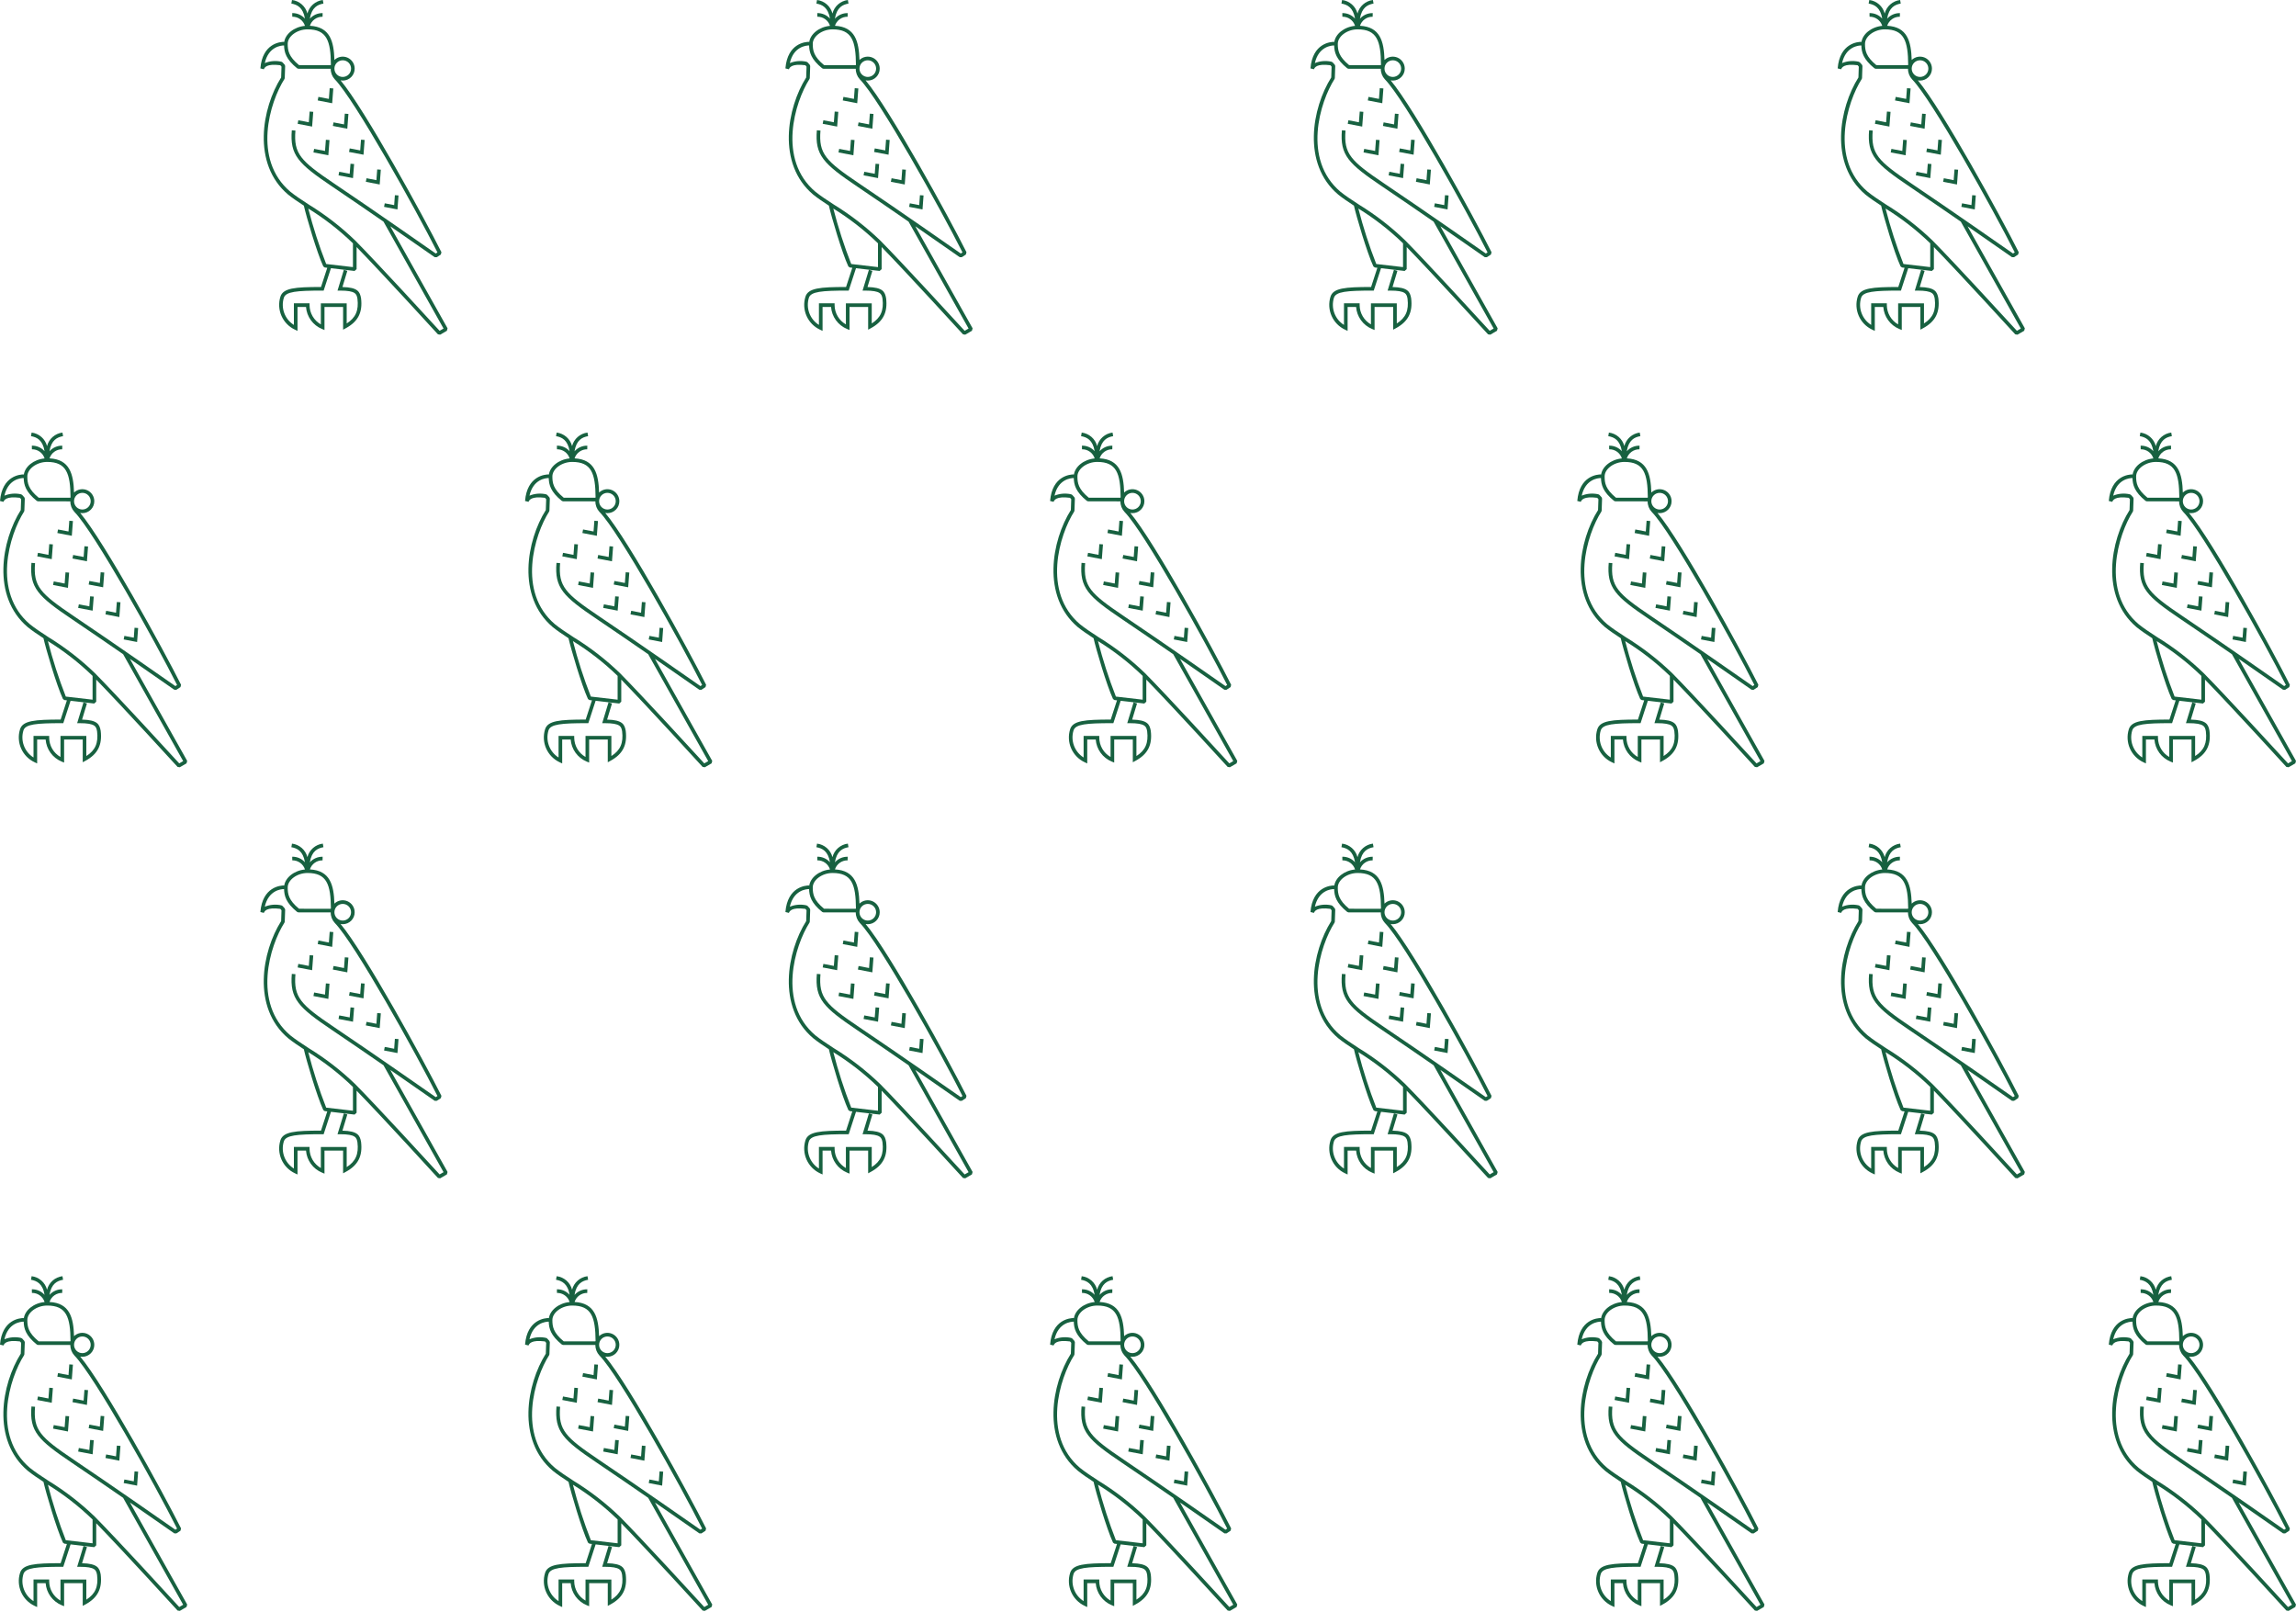 <svg width="1067" height="749" viewBox="0 0 1067 749" fill="none" xmlns="http://www.w3.org/2000/svg">
<g clip-path="url(#clip0_1_515)">
<path d="M793.369 306.145C804.842 314.079 813.856 320.394 814.013 320.505L814.958 320.518L816.862 319.275L817.143 318.195C809.074 302.071 781.561 251.832 770.278 238.348C770.602 238.406 770.931 238.436 771.261 238.438H771.323C772.049 238.434 772.767 238.287 773.436 238.006C774.105 237.724 774.712 237.314 775.222 236.798C775.732 236.282 776.136 235.67 776.41 234.998C776.684 234.326 776.823 233.607 776.818 232.881V232.881C776.821 231.79 776.502 230.722 775.901 229.811C775.3 228.9 774.445 228.186 773.441 227.759C772.437 227.331 771.33 227.208 770.257 227.406C769.184 227.604 768.194 228.114 767.409 228.871C767.145 220.237 765.416 213.476 756.017 212.983C756.414 211.741 757.201 210.66 758.262 209.902C759.322 209.144 760.6 208.749 761.903 208.776L761.936 207.092C760.814 207.068 759.701 207.289 758.674 207.74C757.646 208.19 756.729 208.858 755.986 209.699C756.851 204.429 759.606 203.143 762.312 202.658L762.022 201C760.337 201.206 758.752 201.914 757.474 203.032C756.196 204.151 755.285 205.628 754.857 207.272C754.432 205.628 753.521 204.15 752.243 203.031C750.965 201.912 749.38 201.204 747.694 201L747.396 202.658C750.093 203.141 752.841 204.424 753.713 209.657C752.971 208.827 752.059 208.167 751.037 207.722C750.016 207.278 748.911 207.06 747.798 207.083L747.829 208.768C749.138 208.742 750.421 209.142 751.484 209.907C752.547 210.673 753.332 211.763 753.722 213.014C748.703 213.476 744.461 216.833 744.051 220.747V220.436C742.367 220.436 733.971 221.031 733 232.782L734.608 233.192C734.964 232.384 735.806 230.487 742.261 231.307L742.822 231.955L742.649 237.006C733.781 251.041 728.933 277.048 745.866 291.387C747.929 293.056 750.399 294.726 753.204 296.556C754.328 301.55 759.262 318.368 762.249 324.808L762.917 325.288L764.091 325.425L761.181 334.35C749.033 334.364 743.549 334.844 742.301 338.888C741.392 341.822 741.575 344.985 742.816 347.795C744.056 350.605 746.271 352.871 749.051 354.175L750.262 354.736V343.629H754.21C754.38 345.854 755.163 347.988 756.473 349.794C757.782 351.6 759.567 353.008 761.628 353.86L762.793 354.343V343.629H771.446V354.189L772.687 353.519C778.399 350.433 780.586 346.167 779.794 339.596C779.248 336.582 778.326 334.544 771.14 334.368L773.411 326.854L771.799 326.363L768.854 336.03H769.992C777.424 336.03 777.715 337.648 778.115 339.838C778.764 345.224 777.307 348.638 773.116 351.302V341.947H761.105V351.738C759.521 350.837 758.202 349.535 757.28 347.963C756.359 346.391 755.867 344.604 755.854 342.781V341.94H748.577V351.98C746.518 350.686 744.945 348.748 744.1 346.468C743.255 344.188 743.186 341.692 743.904 339.369C744.804 336.49 749.914 336.03 761.796 336.03H762.407L765.799 325.622L776.777 326.901L777.715 326.06V315.792C789.686 328.084 815.253 356.055 815.524 356.353L816.563 356.512L819.678 354.7L819.99 353.561L793.369 306.145ZM771.278 229.008C772.305 229.008 773.29 229.416 774.016 230.142C774.742 230.869 775.15 231.854 775.15 232.881C775.15 233.908 774.742 234.893 774.016 235.619C773.29 236.345 772.305 236.753 771.278 236.753V236.753C770.252 236.753 769.267 236.345 768.541 235.619C767.815 234.893 767.407 233.908 767.407 232.881C767.407 231.854 767.815 230.869 768.541 230.142C769.267 229.416 770.252 229.008 771.278 229.008V229.008ZM754.906 214.64C763.906 214.64 765.69 219.972 765.783 231.155H765.68V231.278L750.968 231.259C746.105 227.256 745.704 224.417 745.704 221.391C745.697 217.854 750.087 214.641 754.906 214.641V214.64ZM776.021 325.113L763.58 323.671C760.284 315.258 757.506 306.652 755.259 297.901C762.695 302.49 769.613 307.869 775.894 313.944L776.024 314.075L776.021 325.113ZM816.3 354.716C812.582 350.649 787.305 323.067 777.087 312.758C770.534 306.437 763.314 300.847 755.553 296.087C752.175 293.885 749.267 291.974 746.932 290.09C729.163 275.046 737.413 248.3 744.193 237.707L744.324 237.281L744.518 231.669L744.305 231.082L743.298 229.96L742.779 229.68C740.2 229.092 737.503 229.311 735.053 230.308C736.783 222.608 742.668 222.125 744.011 222.12C744.096 225.274 744.876 228.525 750.108 232.756L750.638 232.941L765.695 232.964C765.673 234.765 766.34 236.506 767.559 237.832C776.839 247.327 805.261 298.358 815.292 318.277L814.501 318.796C810.808 316.211 786.081 298.936 767.336 286.309C751.692 275.765 748.403 272.484 749.293 261.67L747.609 261.533C746.664 273.092 750.575 277.055 766.412 287.706C773.966 292.796 782.492 298.651 790.221 303.979L818.124 353.656L816.3 354.716Z" fill="#176140"/>
<path d="M766.893 242.099L765.212 241.969L764.837 246.955L759.965 246.02L759.648 247.673L766.372 248.968L766.893 242.099Z" fill="#176140"/>
<path d="M773.399 260.815L773.918 253.945L772.239 253.816L771.869 258.803L767 257.865L766.683 259.518L773.399 260.815Z" fill="#176140"/>
<path d="M781.452 266.036L779.773 265.906L779.394 270.883L774.522 269.957L774.207 271.61L780.929 272.889L781.452 266.036Z" fill="#176140"/>
<path d="M757.578 252.964L755.899 252.832L755.512 257.82L750.64 256.881L750.323 258.528L757.045 259.819L757.578 252.964Z" fill="#176140"/>
<path d="M765.124 266.077L763.443 265.947L763.045 271.141L757.98 270.173L757.665 271.826L764.587 273.151L765.124 266.077Z" fill="#176140"/>
<path d="M774.511 281.749L769.639 280.82L769.323 282.473L776.045 283.752L776.564 277.221L774.884 277.089L774.511 281.749Z" fill="#176140"/>
<path d="M788.979 279.856L787.298 279.726L786.919 284.711L782.331 283.818L782.009 285.471L788.456 286.723L788.979 279.856Z" fill="#176140"/>
<path d="M797.194 291.82L795.515 291.697L795.178 296.307L790.803 295.467L790.483 297.12L796.713 298.316L797.194 291.82Z" fill="#176140"/>
</g>
<g clip-path="url(#clip1_1_515)">
<path d="M548.369 306.145C559.842 314.079 568.856 320.394 569.013 320.505L569.958 320.518L571.862 319.275L572.143 318.195C564.074 302.071 536.561 251.832 525.278 238.348C525.602 238.406 525.931 238.436 526.261 238.438H526.323C527.049 238.434 527.767 238.287 528.436 238.006C529.105 237.724 529.712 237.314 530.222 236.798C530.732 236.282 531.136 235.67 531.41 234.998C531.684 234.326 531.823 233.607 531.818 232.881V232.881C531.821 231.79 531.502 230.722 530.901 229.811C530.3 228.9 529.445 228.186 528.441 227.759C527.437 227.331 526.33 227.208 525.257 227.406C524.184 227.604 523.194 228.114 522.409 228.871C522.145 220.237 520.416 213.476 511.017 212.983C511.414 211.741 512.201 210.66 513.262 209.902C514.322 209.144 515.6 208.749 516.903 208.776L516.936 207.092C515.814 207.068 514.701 207.289 513.674 207.74C512.646 208.19 511.729 208.858 510.986 209.699C511.851 204.429 514.606 203.143 517.312 202.658L517.022 201C515.337 201.206 513.752 201.914 512.474 203.032C511.196 204.151 510.285 205.628 509.857 207.272C509.432 205.628 508.521 204.15 507.243 203.031C505.965 201.912 504.38 201.204 502.694 201L502.396 202.658C505.093 203.141 507.841 204.424 508.713 209.657C507.971 208.827 507.059 208.167 506.037 207.722C505.016 207.278 503.911 207.06 502.798 207.083L502.829 208.768C504.138 208.742 505.421 209.142 506.484 209.907C507.547 210.673 508.332 211.763 508.722 213.014C503.703 213.476 499.461 216.833 499.051 220.747V220.436C497.367 220.436 488.971 221.031 488 232.782L489.608 233.192C489.964 232.384 490.806 230.487 497.261 231.307L497.822 231.955L497.649 237.006C488.781 251.041 483.933 277.048 500.866 291.387C502.929 293.056 505.399 294.726 508.204 296.556C509.328 301.55 514.262 318.368 517.249 324.808L517.917 325.288L519.091 325.425L516.181 334.35C504.033 334.364 498.549 334.844 497.301 338.888C496.392 341.822 496.575 344.985 497.816 347.795C499.056 350.605 501.271 352.871 504.051 354.175L505.262 354.736V343.629H509.21C509.38 345.854 510.163 347.988 511.473 349.794C512.782 351.6 514.567 353.008 516.628 353.86L517.793 354.343V343.629H526.446V354.189L527.687 353.519C533.399 350.433 535.586 346.167 534.794 339.596C534.248 336.582 533.326 334.544 526.14 334.368L528.411 326.854L526.799 326.363L523.854 336.03H524.992C532.424 336.03 532.715 337.648 533.115 339.838C533.764 345.224 532.307 348.638 528.116 351.302V341.947H516.105V351.738C514.521 350.837 513.202 349.535 512.28 347.963C511.359 346.391 510.867 344.604 510.854 342.781V341.94H503.577V351.98C501.518 350.686 499.945 348.748 499.1 346.468C498.255 344.188 498.186 341.692 498.904 339.369C499.804 336.49 504.914 336.03 516.796 336.03H517.407L520.799 325.622L531.777 326.901L532.715 326.06V315.792C544.686 328.084 570.253 356.055 570.524 356.353L571.563 356.512L574.678 354.7L574.99 353.561L548.369 306.145ZM526.278 229.008C527.305 229.008 528.29 229.416 529.016 230.142C529.742 230.869 530.15 231.854 530.15 232.881C530.15 233.908 529.742 234.893 529.016 235.619C528.29 236.345 527.305 236.753 526.278 236.753V236.753C525.252 236.753 524.267 236.345 523.541 235.619C522.815 234.893 522.407 233.908 522.407 232.881C522.407 231.854 522.815 230.869 523.541 230.142C524.267 229.416 525.252 229.008 526.278 229.008V229.008ZM509.906 214.64C518.906 214.64 520.69 219.972 520.783 231.155H520.68V231.278L505.968 231.259C501.105 227.256 500.704 224.417 500.704 221.391C500.697 217.854 505.087 214.641 509.906 214.641V214.64ZM531.021 325.113L518.58 323.671C515.284 315.258 512.506 306.652 510.259 297.901C517.695 302.49 524.613 307.869 530.894 313.944L531.024 314.075L531.021 325.113ZM571.3 354.716C567.582 350.649 542.305 323.067 532.087 312.758C525.534 306.437 518.314 300.847 510.553 296.087C507.175 293.885 504.267 291.974 501.932 290.09C484.163 275.046 492.413 248.3 499.193 237.707L499.324 237.281L499.518 231.669L499.305 231.082L498.298 229.96L497.779 229.68C495.2 229.092 492.503 229.311 490.053 230.308C491.783 222.608 497.668 222.125 499.011 222.12C499.096 225.274 499.876 228.525 505.108 232.756L505.638 232.941L520.695 232.964C520.673 234.765 521.34 236.506 522.559 237.832C531.839 247.327 560.261 298.358 570.292 318.277L569.501 318.796C565.808 316.211 541.081 298.936 522.336 286.309C506.692 275.765 503.403 272.484 504.293 261.67L502.609 261.533C501.664 273.092 505.575 277.055 521.412 287.706C528.966 292.796 537.492 298.651 545.221 303.979L573.124 353.656L571.3 354.716Z" fill="#176140"/>
<path d="M521.893 242.099L520.212 241.969L519.837 246.955L514.965 246.02L514.648 247.673L521.372 248.968L521.893 242.099Z" fill="#176140"/>
<path d="M528.399 260.815L528.918 253.945L527.239 253.816L526.869 258.803L522 257.865L521.683 259.518L528.399 260.815Z" fill="#176140"/>
<path d="M536.452 266.036L534.773 265.906L534.394 270.883L529.522 269.957L529.207 271.61L535.929 272.889L536.452 266.036Z" fill="#176140"/>
<path d="M512.578 252.964L510.899 252.832L510.511 257.82L505.639 256.881L505.323 258.528L512.045 259.819L512.578 252.964Z" fill="#176140"/>
<path d="M520.124 266.077L518.443 265.947L518.045 271.141L512.98 270.173L512.665 271.826L519.587 273.151L520.124 266.077Z" fill="#176140"/>
<path d="M529.511 281.749L524.639 280.82L524.323 282.473L531.045 283.752L531.564 277.221L529.884 277.089L529.511 281.749Z" fill="#176140"/>
<path d="M543.979 279.856L542.298 279.726L541.919 284.711L537.331 283.818L537.009 285.471L543.456 286.723L543.979 279.856Z" fill="#176140"/>
<path d="M552.194 291.82L550.515 291.697L550.178 296.307L545.803 295.467L545.483 297.12L551.713 298.316L552.194 291.82Z" fill="#176140"/>
</g>
<g clip-path="url(#clip2_1_515)">
<path d="M304.369 306.145C315.842 314.079 324.856 320.394 325.013 320.505L325.958 320.518L327.862 319.275L328.143 318.195C320.074 302.071 292.561 251.832 281.278 238.348C281.602 238.406 281.931 238.436 282.261 238.438H282.323C283.049 238.434 283.767 238.287 284.436 238.006C285.105 237.724 285.712 237.314 286.222 236.798C286.732 236.282 287.136 235.67 287.41 234.998C287.684 234.326 287.823 233.607 287.818 232.881V232.881C287.821 231.79 287.502 230.722 286.901 229.811C286.3 228.9 285.445 228.186 284.441 227.759C283.437 227.331 282.33 227.208 281.257 227.406C280.184 227.604 279.194 228.114 278.409 228.871C278.145 220.237 276.416 213.476 267.017 212.983C267.414 211.741 268.201 210.66 269.262 209.902C270.322 209.144 271.6 208.749 272.903 208.776L272.936 207.092C271.814 207.068 270.701 207.289 269.674 207.74C268.646 208.19 267.729 208.858 266.986 209.699C267.851 204.429 270.606 203.143 273.312 202.658L273.022 201C271.337 201.206 269.752 201.914 268.474 203.032C267.196 204.151 266.285 205.628 265.857 207.272C265.432 205.628 264.521 204.15 263.243 203.031C261.965 201.912 260.38 201.204 258.694 201L258.396 202.658C261.093 203.141 263.841 204.424 264.713 209.657C263.971 208.827 263.059 208.167 262.037 207.722C261.016 207.278 259.911 207.06 258.798 207.083L258.829 208.768C260.138 208.742 261.421 209.142 262.484 209.907C263.547 210.673 264.332 211.763 264.722 213.014C259.703 213.476 255.461 216.833 255.051 220.747V220.436C253.367 220.436 244.971 221.031 244 232.782L245.608 233.192C245.964 232.384 246.806 230.487 253.261 231.307L253.822 231.955L253.649 237.006C244.781 251.041 239.933 277.048 256.866 291.387C258.929 293.056 261.399 294.726 264.204 296.556C265.328 301.55 270.262 318.368 273.249 324.808L273.917 325.288L275.091 325.425L272.181 334.35C260.033 334.364 254.549 334.844 253.301 338.888C252.392 341.822 252.575 344.985 253.816 347.795C255.056 350.605 257.271 352.871 260.051 354.175L261.262 354.736V343.629H265.21C265.38 345.854 266.163 347.988 267.473 349.794C268.782 351.6 270.567 353.008 272.628 353.86L273.793 354.343V343.629H282.446V354.189L283.687 353.519C289.399 350.433 291.586 346.167 290.794 339.596C290.248 336.582 289.326 334.544 282.14 334.368L284.411 326.854L282.799 326.363L279.854 336.03H280.992C288.424 336.03 288.715 337.648 289.115 339.838C289.764 345.224 288.307 348.638 284.116 351.302V341.947H272.105V351.738C270.521 350.837 269.202 349.535 268.28 347.963C267.359 346.391 266.867 344.604 266.854 342.781V341.94H259.577V351.98C257.518 350.686 255.945 348.748 255.1 346.468C254.255 344.188 254.186 341.692 254.904 339.369C255.804 336.49 260.914 336.03 272.796 336.03H273.407L276.799 325.622L287.777 326.901L288.715 326.06V315.792C300.686 328.084 326.253 356.055 326.524 356.353L327.563 356.512L330.678 354.7L330.99 353.561L304.369 306.145ZM282.278 229.008C283.305 229.008 284.29 229.416 285.016 230.142C285.742 230.869 286.15 231.854 286.15 232.881C286.15 233.908 285.742 234.893 285.016 235.619C284.29 236.345 283.305 236.753 282.278 236.753V236.753C281.252 236.753 280.267 236.345 279.541 235.619C278.815 234.893 278.407 233.908 278.407 232.881C278.407 231.854 278.815 230.869 279.541 230.142C280.267 229.416 281.252 229.008 282.278 229.008V229.008ZM265.906 214.64C274.906 214.64 276.69 219.972 276.783 231.155H276.68V231.278L261.968 231.259C257.105 227.256 256.704 224.417 256.704 221.391C256.697 217.854 261.087 214.641 265.906 214.641V214.64ZM287.021 325.113L274.58 323.671C271.284 315.258 268.506 306.652 266.259 297.901C273.695 302.49 280.613 307.869 286.894 313.944L287.024 314.075L287.021 325.113ZM327.3 354.716C323.582 350.649 298.305 323.067 288.087 312.758C281.534 306.437 274.314 300.847 266.553 296.087C263.175 293.885 260.267 291.974 257.932 290.09C240.163 275.046 248.413 248.3 255.193 237.707L255.324 237.281L255.518 231.669L255.305 231.082L254.298 229.96L253.779 229.68C251.2 229.092 248.503 229.311 246.053 230.308C247.783 222.608 253.668 222.125 255.011 222.12C255.096 225.274 255.876 228.525 261.108 232.756L261.638 232.941L276.695 232.964C276.673 234.765 277.34 236.506 278.559 237.832C287.839 247.327 316.261 298.358 326.292 318.277L325.501 318.796C321.808 316.211 297.081 298.936 278.336 286.309C262.692 275.765 259.403 272.484 260.293 261.67L258.609 261.533C257.664 273.092 261.575 277.055 277.412 287.706C284.966 292.796 293.492 298.651 301.221 303.979L329.124 353.656L327.3 354.716Z" fill="#176140"/>
<path d="M277.893 242.099L276.212 241.969L275.837 246.955L270.965 246.02L270.648 247.673L277.372 248.968L277.893 242.099Z" fill="#176140"/>
<path d="M284.399 260.815L284.918 253.945L283.239 253.816L282.869 258.803L278 257.865L277.683 259.518L284.399 260.815Z" fill="#176140"/>
<path d="M292.452 266.036L290.773 265.906L290.394 270.883L285.522 269.957L285.207 271.61L291.929 272.889L292.452 266.036Z" fill="#176140"/>
<path d="M268.578 252.964L266.899 252.832L266.511 257.82L261.639 256.881L261.323 258.528L268.045 259.819L268.578 252.964Z" fill="#176140"/>
<path d="M276.124 266.077L274.443 265.947L274.045 271.141L268.98 270.173L268.665 271.826L275.587 273.151L276.124 266.077Z" fill="#176140"/>
<path d="M285.511 281.749L280.639 280.82L280.323 282.473L287.045 283.752L287.564 277.221L285.883 277.089L285.511 281.749Z" fill="#176140"/>
<path d="M299.979 279.856L298.298 279.726L297.919 284.711L293.331 283.818L293.009 285.471L299.456 286.723L299.979 279.856Z" fill="#176140"/>
<path d="M308.194 291.82L306.515 291.697L306.178 296.307L301.803 295.467L301.483 297.12L307.713 298.316L308.194 291.82Z" fill="#176140"/>
</g>
<g clip-path="url(#clip3_1_515)">
<path d="M60.369 306.145C71.842 314.079 80.856 320.394 81.013 320.505L81.958 320.518L83.862 319.275L84.143 318.195C76.074 302.071 48.561 251.832 37.278 238.348C37.602 238.406 37.931 238.436 38.261 238.438H38.323C39.049 238.434 39.767 238.287 40.436 238.006C41.105 237.724 41.712 237.314 42.222 236.798C42.732 236.282 43.136 235.67 43.41 234.998C43.684 234.326 43.823 233.607 43.819 232.881V232.881C43.821 231.79 43.502 230.722 42.901 229.811C42.3 228.9 41.445 228.186 40.441 227.759C39.438 227.331 38.33 227.208 37.257 227.406C36.184 227.604 35.194 228.114 34.408 228.871C34.145 220.237 32.416 213.476 23.017 212.983C23.414 211.741 24.201 210.66 25.262 209.902C26.323 209.144 27.6 208.749 28.903 208.776L28.936 207.092C27.814 207.068 26.701 207.289 25.674 207.74C24.646 208.19 23.729 208.858 22.986 209.699C23.851 204.429 26.606 203.143 29.311 202.658L29.023 201C27.337 201.206 25.752 201.914 24.474 203.032C23.196 204.151 22.285 205.628 21.857 207.272C21.432 205.628 20.521 204.15 19.243 203.031C17.965 201.912 16.38 201.204 14.694 201L14.396 202.658C17.093 203.141 19.841 204.424 20.713 209.657C19.971 208.827 19.058 208.167 18.037 207.722C17.016 207.278 15.911 207.06 14.798 207.083L14.829 208.768C16.138 208.742 17.421 209.142 18.484 209.907C19.547 210.673 20.332 211.763 20.722 213.014C15.703 213.476 11.461 216.833 11.051 220.747V220.436C9.367 220.436 0.971 221.031 0 232.782L1.608 233.192C1.964 232.384 2.805 230.487 9.261 231.307L9.822 231.955L9.649 237.006C0.781 251.041 -4.067 277.048 12.866 291.387C14.929 293.056 17.399 294.726 20.204 296.556C21.328 301.55 26.262 318.368 29.249 324.808L29.917 325.288L31.091 325.425L28.181 334.35C16.033 334.364 10.549 334.844 9.301 338.888C8.392 341.822 8.575 344.985 9.816 347.795C11.056 350.605 13.271 352.871 16.051 354.175L17.262 354.736V343.629H21.21C21.38 345.854 22.163 347.988 23.473 349.794C24.782 351.6 26.567 353.008 28.628 353.86L29.793 354.343V343.629H38.446V354.189L39.687 353.519C45.399 350.433 47.586 346.167 46.794 339.596C46.248 336.582 45.326 334.544 38.14 334.368L40.411 326.854L38.799 326.363L35.854 336.03H36.992C44.424 336.03 44.715 337.648 45.115 339.838C45.764 345.224 44.306 348.638 40.116 351.302V341.947H28.105V351.738C26.521 350.837 25.202 349.535 24.28 347.963C23.359 346.391 22.867 344.604 22.854 342.781V341.94H15.576V351.98C13.518 350.686 11.945 348.748 11.1 346.468C10.255 344.188 10.186 341.692 10.904 339.369C11.803 336.49 16.914 336.03 28.796 336.03H29.407L32.799 325.622L43.777 326.901L44.715 326.06V315.792C56.686 328.084 82.253 356.055 82.524 356.353L83.563 356.512L86.678 354.7L86.99 353.561L60.369 306.145ZM38.278 229.008C39.305 229.008 40.29 229.416 41.016 230.142C41.742 230.869 42.15 231.854 42.15 232.881C42.15 233.908 41.742 234.893 41.016 235.619C40.29 236.345 39.305 236.753 38.278 236.753V236.753C37.252 236.753 36.267 236.345 35.541 235.619C34.815 234.893 34.407 233.908 34.407 232.881C34.407 231.854 34.815 230.869 35.541 230.142C36.267 229.416 37.252 229.008 38.278 229.008V229.008ZM21.906 214.64C30.905 214.64 32.69 219.972 32.783 231.155H32.679V231.278L17.968 231.259C13.105 227.256 12.704 224.417 12.704 221.391C12.697 217.854 17.087 214.641 21.906 214.641V214.64ZM43.021 325.113L30.58 323.671C27.285 315.258 24.506 306.652 22.259 297.901C29.695 302.49 36.613 307.869 42.894 313.944L43.024 314.075L43.021 325.113ZM83.3 354.716C79.582 350.649 54.305 323.067 44.087 312.758C37.534 306.437 30.314 300.847 22.553 296.087C19.175 293.885 16.267 291.974 13.932 290.09C-3.837 275.046 4.413 248.3 11.193 237.707L11.324 237.281L11.518 231.669L11.305 231.082L10.298 229.96L9.779 229.68C7.2 229.092 4.503 229.311 2.053 230.308C3.783 222.608 9.668 222.125 11.011 222.12C11.096 225.274 11.876 228.525 17.108 232.756L17.638 232.941L32.695 232.964C32.673 234.765 33.34 236.506 34.559 237.832C43.839 247.327 72.261 298.358 82.292 318.277L81.501 318.796C77.808 316.211 53.081 298.936 34.336 286.309C18.692 275.765 15.403 272.484 16.293 261.67L14.609 261.533C13.664 273.092 17.576 277.055 33.412 287.706C40.966 292.796 49.492 298.651 57.221 303.979L85.124 353.656L83.3 354.716Z" fill="#176140"/>
<path d="M33.893 242.099L32.212 241.969L31.837 246.955L26.965 246.02L26.648 247.673L33.372 248.968L33.893 242.099Z" fill="#176140"/>
<path d="M40.399 260.815L40.918 253.945L39.239 253.816L38.869 258.803L34 257.865L33.683 259.518L40.399 260.815Z" fill="#176140"/>
<path d="M48.452 266.036L46.773 265.906L46.394 270.883L41.522 269.957L41.207 271.61L47.929 272.889L48.452 266.036Z" fill="#176140"/>
<path d="M24.578 252.964L22.899 252.832L22.512 257.82L17.64 256.881L17.323 258.528L24.045 259.819L24.578 252.964Z" fill="#176140"/>
<path d="M32.124 266.077L30.443 265.947L30.045 271.141L24.98 270.173L24.665 271.826L31.587 273.151L32.124 266.077Z" fill="#176140"/>
<path d="M41.511 281.749L36.639 280.82L36.323 282.473L43.045 283.752L43.564 277.221L41.883 277.089L41.511 281.749Z" fill="#176140"/>
<path d="M55.979 279.856L54.298 279.726L53.919 284.711L49.331 283.818L49.009 285.471L55.456 286.723L55.979 279.856Z" fill="#176140"/>
<path d="M64.194 291.82L62.516 291.697L62.178 296.307L57.803 295.467L57.483 297.12L63.713 298.316L64.194 291.82Z" fill="#176140"/>
</g>
<g clip-path="url(#clip4_1_515)">
<path d="M1040.37 306.145C1051.84 314.079 1060.86 320.394 1061.01 320.505L1061.96 320.518L1063.86 319.275L1064.14 318.195C1056.07 302.071 1028.56 251.832 1017.28 238.348C1017.6 238.406 1017.93 238.436 1018.26 238.438H1018.32C1019.05 238.434 1019.77 238.287 1020.44 238.006C1021.1 237.724 1021.71 237.314 1022.22 236.798C1022.73 236.282 1023.14 235.67 1023.41 234.998C1023.68 234.326 1023.82 233.607 1023.82 232.881V232.881C1023.82 231.79 1023.5 230.722 1022.9 229.811C1022.3 228.9 1021.44 228.186 1020.44 227.759C1019.44 227.331 1018.33 227.208 1017.26 227.406C1016.18 227.604 1015.19 228.114 1014.41 228.871C1014.15 220.237 1012.42 213.476 1003.02 212.983C1003.41 211.741 1004.2 210.66 1005.26 209.902C1006.32 209.144 1007.6 208.749 1008.9 208.776L1008.94 207.092C1007.81 207.068 1006.7 207.289 1005.67 207.74C1004.65 208.19 1003.73 208.858 1002.99 209.699C1003.85 204.429 1006.61 203.143 1009.31 202.658L1009.02 201C1007.34 201.206 1005.75 201.914 1004.47 203.032C1003.2 204.151 1002.28 205.628 1001.86 207.272C1001.43 205.628 1000.52 204.15 999.243 203.031C997.965 201.912 996.38 201.204 994.694 201L994.396 202.658C997.093 203.141 999.841 204.424 1000.71 209.657C999.971 208.827 999.059 208.167 998.037 207.722C997.016 207.278 995.911 207.06 994.798 207.083L994.829 208.768C996.138 208.742 997.421 209.142 998.484 209.907C999.547 210.673 1000.33 211.763 1000.72 213.014C995.703 213.476 991.461 216.833 991.051 220.747V220.436C989.367 220.436 980.971 221.031 980 232.782L981.608 233.192C981.964 232.384 982.806 230.487 989.261 231.307L989.822 231.955L989.649 237.006C980.781 251.041 975.933 277.048 992.866 291.387C994.929 293.056 997.399 294.726 1000.2 296.556C1001.33 301.55 1006.26 318.368 1009.25 324.808L1009.92 325.288L1011.09 325.425L1008.18 334.35C996.033 334.364 990.549 334.844 989.301 338.888C988.392 341.822 988.575 344.985 989.816 347.795C991.056 350.605 993.271 352.871 996.051 354.175L997.262 354.736V343.629H1001.21C1001.38 345.854 1002.16 347.988 1003.47 349.794C1004.78 351.6 1006.57 353.008 1008.63 353.86L1009.79 354.343V343.629H1018.45V354.189L1019.69 353.519C1025.4 350.433 1027.59 346.167 1026.79 339.596C1026.25 336.582 1025.33 334.544 1018.14 334.368L1020.41 326.854L1018.8 326.363L1015.85 336.03H1016.99C1024.42 336.03 1024.71 337.648 1025.11 339.838C1025.76 345.224 1024.31 348.638 1020.12 351.302V341.947H1008.11V351.738C1006.52 350.837 1005.2 349.535 1004.28 347.963C1003.36 346.391 1002.87 344.604 1002.85 342.781V341.94H995.577V351.98C993.518 350.686 991.945 348.748 991.1 346.468C990.255 344.188 990.186 341.692 990.904 339.369C991.804 336.49 996.914 336.03 1008.8 336.03H1009.41L1012.8 325.622L1023.78 326.901L1024.71 326.06V315.792C1036.69 328.084 1062.25 356.055 1062.52 356.353L1063.56 356.512L1066.68 354.7L1066.99 353.561L1040.37 306.145ZM1018.28 229.008C1019.31 229.008 1020.29 229.416 1021.02 230.142C1021.74 230.869 1022.15 231.854 1022.15 232.881C1022.15 233.908 1021.74 234.893 1021.02 235.619C1020.29 236.345 1019.31 236.753 1018.28 236.753V236.753C1017.25 236.753 1016.27 236.345 1015.54 235.619C1014.81 234.893 1014.41 233.908 1014.41 232.881C1014.41 231.854 1014.81 230.869 1015.54 230.142C1016.27 229.416 1017.25 229.008 1018.28 229.008V229.008ZM1001.91 214.64C1010.91 214.64 1012.69 219.972 1012.78 231.155H1012.68V231.278L997.968 231.259C993.105 227.256 992.704 224.417 992.704 221.391C992.697 217.854 997.087 214.641 1001.91 214.641V214.64ZM1023.02 325.113L1010.58 323.671C1007.28 315.258 1004.51 306.652 1002.26 297.901C1009.69 302.49 1016.61 307.869 1022.89 313.944L1023.02 314.075L1023.02 325.113ZM1063.3 354.716C1059.58 350.649 1034.3 323.067 1024.09 312.758C1017.53 306.437 1010.31 300.847 1002.55 296.087C999.175 293.885 996.267 291.974 993.932 290.09C976.163 275.046 984.413 248.3 991.193 237.707L991.324 237.281L991.518 231.669L991.305 231.082L990.298 229.96L989.779 229.68C987.2 229.092 984.503 229.311 982.053 230.308C983.783 222.608 989.668 222.125 991.011 222.12C991.096 225.274 991.876 228.525 997.108 232.756L997.638 232.941L1012.7 232.964C1012.67 234.765 1013.34 236.506 1014.56 237.832C1023.84 247.327 1052.26 298.358 1062.29 318.277L1061.5 318.796C1057.81 316.211 1033.08 298.936 1014.34 286.309C998.692 275.765 995.403 272.484 996.293 261.67L994.609 261.533C993.664 273.092 997.575 277.055 1013.41 287.706C1020.97 292.796 1029.49 298.651 1037.22 303.979L1065.12 353.656L1063.3 354.716Z" fill="#176140"/>
<path d="M1013.89 242.099L1012.21 241.969L1011.84 246.955L1006.96 246.02L1006.65 247.673L1013.37 248.968L1013.89 242.099Z" fill="#176140"/>
<path d="M1020.4 260.815L1020.92 253.945L1019.24 253.816L1018.87 258.803L1014 257.865L1013.68 259.518L1020.4 260.815Z" fill="#176140"/>
<path d="M1028.45 266.036L1026.77 265.906L1026.39 270.883L1021.52 269.957L1021.21 271.61L1027.93 272.889L1028.45 266.036Z" fill="#176140"/>
<path d="M1004.58 252.964L1002.9 252.832L1002.51 257.82L997.64 256.881L997.323 258.528L1004.04 259.819L1004.58 252.964Z" fill="#176140"/>
<path d="M1012.12 266.077L1010.44 265.947L1010.05 271.141L1004.98 270.173L1004.66 271.826L1011.59 273.151L1012.12 266.077Z" fill="#176140"/>
<path d="M1021.51 281.749L1016.64 280.82L1016.32 282.473L1023.04 283.752L1023.56 277.221L1021.88 277.089L1021.51 281.749Z" fill="#176140"/>
<path d="M1035.98 279.856L1034.3 279.726L1033.92 284.711L1029.33 283.818L1029.01 285.471L1035.46 286.723L1035.98 279.856Z" fill="#176140"/>
<path d="M1044.19 291.82L1042.52 291.697L1042.18 296.307L1037.8 295.467L1037.48 297.12L1043.71 298.316L1044.19 291.82Z" fill="#176140"/>
</g>
<g clip-path="url(#clip5_1_515)">
<path d="M1040.37 698.145C1051.84 706.079 1060.86 712.394 1061.01 712.505L1061.96 712.518L1063.86 711.275L1064.14 710.195C1056.07 694.071 1028.56 643.832 1017.28 630.348C1017.6 630.406 1017.93 630.436 1018.26 630.438H1018.32C1019.05 630.434 1019.77 630.287 1020.44 630.006C1021.1 629.724 1021.71 629.314 1022.22 628.798C1022.73 628.282 1023.14 627.67 1023.41 626.998C1023.68 626.326 1023.82 625.607 1023.82 624.881V624.881C1023.82 623.79 1023.5 622.722 1022.9 621.811C1022.3 620.9 1021.44 620.186 1020.44 619.759C1019.44 619.331 1018.33 619.208 1017.26 619.406C1016.18 619.604 1015.19 620.114 1014.41 620.871C1014.15 612.237 1012.42 605.476 1003.02 604.983C1003.41 603.741 1004.2 602.66 1005.26 601.902C1006.32 601.144 1007.6 600.749 1008.9 600.776L1008.94 599.092C1007.81 599.068 1006.7 599.289 1005.67 599.74C1004.65 600.19 1003.73 600.858 1002.99 601.699C1003.85 596.429 1006.61 595.143 1009.31 594.658L1009.02 593C1007.34 593.206 1005.75 593.914 1004.47 595.032C1003.2 596.151 1002.28 597.628 1001.86 599.272C1001.43 597.628 1000.52 596.15 999.243 595.031C997.965 593.912 996.38 593.204 994.694 593L994.396 594.658C997.093 595.141 999.841 596.424 1000.71 601.657C999.971 600.827 999.059 600.167 998.037 599.722C997.016 599.278 995.911 599.06 994.798 599.083L994.829 600.768C996.138 600.742 997.421 601.142 998.484 601.907C999.547 602.673 1000.33 603.763 1000.72 605.014C995.703 605.476 991.461 608.833 991.051 612.747V612.436C989.367 612.436 980.971 613.031 980 624.782L981.608 625.192C981.964 624.384 982.806 622.487 989.261 623.307L989.822 623.955L989.649 629.006C980.781 643.041 975.933 669.048 992.866 683.387C994.929 685.056 997.399 686.726 1000.2 688.556C1001.33 693.55 1006.26 710.368 1009.25 716.808L1009.92 717.288L1011.09 717.425L1008.18 726.35C996.033 726.364 990.549 726.844 989.301 730.888C988.392 733.822 988.575 736.985 989.816 739.795C991.056 742.605 993.271 744.871 996.051 746.175L997.262 746.736V735.629H1001.21C1001.38 737.854 1002.16 739.988 1003.47 741.794C1004.78 743.6 1006.57 745.008 1008.63 745.86L1009.79 746.343V735.629H1018.45V746.189L1019.69 745.519C1025.4 742.433 1027.59 738.167 1026.79 731.596C1026.25 728.582 1025.33 726.544 1018.14 726.368L1020.41 718.854L1018.8 718.363L1015.85 728.03H1016.99C1024.42 728.03 1024.71 729.648 1025.11 731.838C1025.76 737.224 1024.31 740.638 1020.12 743.302V733.947H1008.11V743.738C1006.52 742.837 1005.2 741.535 1004.28 739.963C1003.36 738.391 1002.87 736.604 1002.85 734.781V733.94H995.577V743.98C993.518 742.686 991.945 740.748 991.1 738.468C990.255 736.188 990.186 733.692 990.904 731.369C991.804 728.49 996.914 728.03 1008.8 728.03H1009.41L1012.8 717.622L1023.78 718.901L1024.71 718.06V707.792C1036.69 720.084 1062.25 748.055 1062.52 748.353L1063.56 748.512L1066.68 746.7L1066.99 745.561L1040.37 698.145ZM1018.28 621.008C1019.31 621.008 1020.29 621.416 1021.02 622.142C1021.74 622.869 1022.15 623.854 1022.15 624.881C1022.15 625.908 1021.74 626.893 1021.02 627.619C1020.29 628.345 1019.31 628.753 1018.28 628.753V628.753C1017.25 628.753 1016.27 628.345 1015.54 627.619C1014.81 626.893 1014.41 625.908 1014.41 624.881C1014.41 623.854 1014.81 622.869 1015.54 622.142C1016.27 621.416 1017.25 621.008 1018.28 621.008V621.008ZM1001.91 606.64C1010.91 606.64 1012.69 611.972 1012.78 623.155H1012.68V623.278L997.968 623.259C993.105 619.256 992.704 616.417 992.704 613.391C992.697 609.854 997.087 606.641 1001.91 606.641V606.64ZM1023.02 717.113L1010.58 715.671C1007.28 707.258 1004.51 698.652 1002.26 689.901C1009.69 694.49 1016.61 699.869 1022.89 705.944L1023.02 706.075L1023.02 717.113ZM1063.3 746.716C1059.58 742.649 1034.3 715.067 1024.09 704.758C1017.53 698.437 1010.31 692.847 1002.55 688.087C999.175 685.885 996.267 683.974 993.932 682.09C976.163 667.046 984.413 640.3 991.193 629.707L991.324 629.281L991.518 623.669L991.305 623.082L990.298 621.96L989.779 621.68C987.2 621.092 984.503 621.311 982.053 622.308C983.783 614.608 989.668 614.125 991.011 614.12C991.096 617.274 991.876 620.525 997.108 624.756L997.638 624.941L1012.7 624.964C1012.67 626.765 1013.34 628.506 1014.56 629.832C1023.84 639.327 1052.26 690.358 1062.29 710.277L1061.5 710.796C1057.81 708.211 1033.08 690.936 1014.34 678.309C998.692 667.765 995.403 664.484 996.293 653.67L994.609 653.533C993.664 665.092 997.575 669.055 1013.41 679.706C1020.97 684.796 1029.49 690.651 1037.22 695.979L1065.12 745.656L1063.3 746.716Z" fill="#176140"/>
<path d="M1013.89 634.099L1012.21 633.969L1011.84 638.955L1006.96 638.02L1006.65 639.673L1013.37 640.968L1013.89 634.099Z" fill="#176140"/>
<path d="M1020.4 652.815L1020.92 645.945L1019.24 645.816L1018.87 650.803L1014 649.865L1013.68 651.518L1020.4 652.815Z" fill="#176140"/>
<path d="M1028.45 658.036L1026.77 657.906L1026.39 662.883L1021.52 661.957L1021.21 663.61L1027.93 664.889L1028.45 658.036Z" fill="#176140"/>
<path d="M1004.58 644.964L1002.9 644.832L1002.51 649.82L997.64 648.881L997.323 650.528L1004.04 651.819L1004.58 644.964Z" fill="#176140"/>
<path d="M1012.12 658.077L1010.44 657.947L1010.05 663.141L1004.98 662.173L1004.66 663.826L1011.59 665.151L1012.12 658.077Z" fill="#176140"/>
<path d="M1021.51 673.749L1016.64 672.82L1016.32 674.473L1023.04 675.752L1023.56 669.221L1021.88 669.089L1021.51 673.749Z" fill="#176140"/>
<path d="M1035.98 671.856L1034.3 671.726L1033.92 676.711L1029.33 675.818L1029.01 677.471L1035.46 678.723L1035.98 671.856Z" fill="#176140"/>
<path d="M1044.19 683.82L1042.52 683.697L1042.18 688.307L1037.8 687.467L1037.48 689.12L1043.71 690.316L1044.19 683.82Z" fill="#176140"/>
</g>
<g clip-path="url(#clip6_1_515)">
<path d="M793.369 698.145C804.842 706.079 813.856 712.394 814.013 712.505L814.958 712.518L816.862 711.275L817.143 710.195C809.074 694.071 781.561 643.832 770.278 630.348C770.602 630.406 770.931 630.436 771.261 630.438H771.323C772.049 630.434 772.767 630.287 773.436 630.006C774.105 629.724 774.712 629.314 775.222 628.798C775.732 628.282 776.136 627.67 776.41 626.998C776.684 626.326 776.823 625.607 776.818 624.881V624.881C776.821 623.79 776.502 622.722 775.901 621.811C775.3 620.9 774.445 620.186 773.441 619.759C772.437 619.331 771.33 619.208 770.257 619.406C769.184 619.604 768.194 620.114 767.409 620.871C767.145 612.237 765.416 605.476 756.017 604.983C756.414 603.741 757.201 602.66 758.262 601.902C759.322 601.144 760.6 600.749 761.903 600.776L761.936 599.092C760.814 599.068 759.701 599.289 758.674 599.74C757.646 600.19 756.729 600.858 755.986 601.699C756.851 596.429 759.606 595.143 762.312 594.658L762.022 593C760.337 593.206 758.752 593.914 757.474 595.032C756.196 596.151 755.285 597.628 754.857 599.272C754.432 597.628 753.521 596.15 752.243 595.031C750.965 593.912 749.38 593.204 747.694 593L747.396 594.658C750.093 595.141 752.841 596.424 753.713 601.657C752.971 600.827 752.059 600.167 751.037 599.722C750.016 599.278 748.911 599.06 747.798 599.083L747.829 600.768C749.138 600.742 750.421 601.142 751.484 601.907C752.547 602.673 753.332 603.763 753.722 605.014C748.703 605.476 744.461 608.833 744.051 612.747V612.436C742.367 612.436 733.971 613.031 733 624.782L734.608 625.192C734.964 624.384 735.806 622.487 742.261 623.307L742.822 623.955L742.649 629.006C733.781 643.041 728.933 669.048 745.866 683.387C747.929 685.056 750.399 686.726 753.204 688.556C754.328 693.55 759.262 710.368 762.249 716.808L762.917 717.288L764.091 717.425L761.181 726.35C749.033 726.364 743.549 726.844 742.301 730.888C741.392 733.822 741.575 736.985 742.816 739.795C744.056 742.605 746.271 744.871 749.051 746.175L750.262 746.736V735.629H754.21C754.38 737.854 755.163 739.988 756.473 741.794C757.782 743.6 759.567 745.008 761.628 745.86L762.793 746.343V735.629H771.446V746.189L772.687 745.519C778.399 742.433 780.586 738.167 779.794 731.596C779.248 728.582 778.326 726.544 771.14 726.368L773.411 718.854L771.799 718.363L768.854 728.03H769.992C777.424 728.03 777.715 729.648 778.115 731.838C778.764 737.224 777.307 740.638 773.116 743.302V733.947H761.105V743.738C759.521 742.837 758.202 741.535 757.28 739.963C756.359 738.391 755.867 736.604 755.854 734.781V733.94H748.577V743.98C746.518 742.686 744.945 740.748 744.1 738.468C743.255 736.188 743.186 733.692 743.904 731.369C744.804 728.49 749.914 728.03 761.796 728.03H762.407L765.799 717.622L776.777 718.901L777.715 718.06V707.792C789.686 720.084 815.253 748.055 815.524 748.353L816.563 748.512L819.678 746.7L819.99 745.561L793.369 698.145ZM771.278 621.008C772.305 621.008 773.29 621.416 774.016 622.142C774.742 622.869 775.15 623.854 775.15 624.881C775.15 625.908 774.742 626.893 774.016 627.619C773.29 628.345 772.305 628.753 771.278 628.753V628.753C770.252 628.753 769.267 628.345 768.541 627.619C767.815 626.893 767.407 625.908 767.407 624.881C767.407 623.854 767.815 622.869 768.541 622.142C769.267 621.416 770.252 621.008 771.278 621.008V621.008ZM754.906 606.64C763.906 606.64 765.69 611.972 765.783 623.155H765.68V623.278L750.968 623.259C746.105 619.256 745.704 616.417 745.704 613.391C745.697 609.854 750.087 606.641 754.906 606.641V606.64ZM776.021 717.113L763.58 715.671C760.284 707.258 757.506 698.652 755.259 689.901C762.695 694.49 769.613 699.869 775.894 705.944L776.024 706.075L776.021 717.113ZM816.3 746.716C812.582 742.649 787.305 715.067 777.087 704.758C770.534 698.437 763.314 692.847 755.553 688.087C752.175 685.885 749.267 683.974 746.932 682.09C729.163 667.046 737.413 640.3 744.193 629.707L744.324 629.281L744.518 623.669L744.305 623.082L743.298 621.96L742.779 621.68C740.2 621.092 737.503 621.311 735.053 622.308C736.783 614.608 742.668 614.125 744.011 614.12C744.096 617.274 744.876 620.525 750.108 624.756L750.638 624.941L765.695 624.964C765.673 626.765 766.34 628.506 767.559 629.832C776.839 639.327 805.261 690.358 815.292 710.277L814.501 710.796C810.808 708.211 786.081 690.936 767.336 678.309C751.692 667.765 748.403 664.484 749.293 653.67L747.609 653.533C746.664 665.092 750.575 669.055 766.412 679.706C773.966 684.796 782.492 690.651 790.221 695.979L818.124 745.656L816.3 746.716Z" fill="#176140"/>
<path d="M766.893 634.099L765.212 633.969L764.837 638.955L759.965 638.02L759.648 639.673L766.372 640.968L766.893 634.099Z" fill="#176140"/>
<path d="M773.399 652.815L773.918 645.945L772.239 645.816L771.869 650.803L767 649.865L766.683 651.518L773.399 652.815Z" fill="#176140"/>
<path d="M781.452 658.036L779.773 657.906L779.394 662.883L774.522 661.957L774.207 663.61L780.929 664.889L781.452 658.036Z" fill="#176140"/>
<path d="M757.578 644.964L755.899 644.832L755.512 649.82L750.64 648.881L750.323 650.528L757.045 651.819L757.578 644.964Z" fill="#176140"/>
<path d="M765.124 658.077L763.443 657.947L763.045 663.141L757.98 662.173L757.665 663.826L764.587 665.151L765.124 658.077Z" fill="#176140"/>
<path d="M774.511 673.749L769.639 672.82L769.323 674.473L776.045 675.752L776.564 669.221L774.884 669.089L774.511 673.749Z" fill="#176140"/>
<path d="M788.979 671.856L787.298 671.726L786.919 676.711L782.331 675.818L782.009 677.471L788.456 678.723L788.979 671.856Z" fill="#176140"/>
<path d="M797.194 683.82L795.515 683.697L795.178 688.307L790.803 687.467L790.483 689.12L796.713 690.316L797.194 683.82Z" fill="#176140"/>
</g>
<g clip-path="url(#clip7_1_515)">
<path d="M548.369 698.145C559.842 706.079 568.856 712.394 569.013 712.505L569.958 712.518L571.862 711.275L572.143 710.195C564.074 694.071 536.561 643.832 525.278 630.348C525.602 630.406 525.931 630.436 526.261 630.438H526.323C527.049 630.434 527.767 630.287 528.436 630.006C529.105 629.724 529.712 629.314 530.222 628.798C530.732 628.282 531.136 627.67 531.41 626.998C531.684 626.326 531.823 625.607 531.818 624.881V624.881C531.821 623.79 531.502 622.722 530.901 621.811C530.3 620.9 529.445 620.186 528.441 619.759C527.437 619.331 526.33 619.208 525.257 619.406C524.184 619.604 523.194 620.114 522.409 620.871C522.145 612.237 520.416 605.476 511.017 604.983C511.414 603.741 512.201 602.66 513.262 601.902C514.322 601.144 515.6 600.749 516.903 600.776L516.936 599.092C515.814 599.068 514.701 599.289 513.674 599.74C512.646 600.19 511.729 600.858 510.986 601.699C511.851 596.429 514.606 595.143 517.312 594.658L517.022 593C515.337 593.206 513.752 593.914 512.474 595.032C511.196 596.151 510.285 597.628 509.857 599.272C509.432 597.628 508.521 596.15 507.243 595.031C505.965 593.912 504.38 593.204 502.694 593L502.396 594.658C505.093 595.141 507.841 596.424 508.713 601.657C507.971 600.827 507.059 600.167 506.037 599.722C505.016 599.278 503.911 599.06 502.798 599.083L502.829 600.768C504.138 600.742 505.421 601.142 506.484 601.907C507.547 602.673 508.332 603.763 508.722 605.014C503.703 605.476 499.461 608.833 499.051 612.747V612.436C497.367 612.436 488.971 613.031 488 624.782L489.608 625.192C489.964 624.384 490.806 622.487 497.261 623.307L497.822 623.955L497.649 629.006C488.781 643.041 483.933 669.048 500.866 683.387C502.929 685.056 505.399 686.726 508.204 688.556C509.328 693.55 514.262 710.368 517.249 716.808L517.917 717.288L519.091 717.425L516.181 726.35C504.033 726.364 498.549 726.844 497.301 730.888C496.392 733.822 496.575 736.985 497.816 739.795C499.056 742.605 501.271 744.871 504.051 746.175L505.262 746.736V735.629H509.21C509.38 737.854 510.163 739.988 511.473 741.794C512.782 743.6 514.567 745.008 516.628 745.86L517.793 746.343V735.629H526.446V746.189L527.687 745.519C533.399 742.433 535.586 738.167 534.794 731.596C534.248 728.582 533.326 726.544 526.14 726.368L528.411 718.854L526.799 718.363L523.854 728.03H524.992C532.424 728.03 532.715 729.648 533.115 731.838C533.764 737.224 532.307 740.638 528.116 743.302V733.947H516.105V743.738C514.521 742.837 513.202 741.535 512.28 739.963C511.359 738.391 510.867 736.604 510.854 734.781V733.94H503.577V743.98C501.518 742.686 499.945 740.748 499.1 738.468C498.255 736.188 498.186 733.692 498.904 731.369C499.804 728.49 504.914 728.03 516.796 728.03H517.407L520.799 717.622L531.777 718.901L532.715 718.06V707.792C544.686 720.084 570.253 748.055 570.524 748.353L571.563 748.512L574.678 746.7L574.99 745.561L548.369 698.145ZM526.278 621.008C527.305 621.008 528.29 621.416 529.016 622.142C529.742 622.869 530.15 623.854 530.15 624.881C530.15 625.908 529.742 626.893 529.016 627.619C528.29 628.345 527.305 628.753 526.278 628.753V628.753C525.252 628.753 524.267 628.345 523.541 627.619C522.815 626.893 522.407 625.908 522.407 624.881C522.407 623.854 522.815 622.869 523.541 622.142C524.267 621.416 525.252 621.008 526.278 621.008V621.008ZM509.906 606.64C518.906 606.64 520.69 611.972 520.783 623.155H520.68V623.278L505.968 623.259C501.105 619.256 500.704 616.417 500.704 613.391C500.697 609.854 505.087 606.641 509.906 606.641V606.64ZM531.021 717.113L518.58 715.671C515.284 707.258 512.506 698.652 510.259 689.901C517.695 694.49 524.613 699.869 530.894 705.944L531.024 706.075L531.021 717.113ZM571.3 746.716C567.582 742.649 542.305 715.067 532.087 704.758C525.534 698.437 518.314 692.847 510.553 688.087C507.175 685.885 504.267 683.974 501.932 682.09C484.163 667.046 492.413 640.3 499.193 629.707L499.324 629.281L499.518 623.669L499.305 623.082L498.298 621.96L497.779 621.68C495.2 621.092 492.503 621.311 490.053 622.308C491.783 614.608 497.668 614.125 499.011 614.12C499.096 617.274 499.876 620.525 505.108 624.756L505.638 624.941L520.695 624.964C520.673 626.765 521.34 628.506 522.559 629.832C531.839 639.327 560.261 690.358 570.292 710.277L569.501 710.796C565.808 708.211 541.081 690.936 522.336 678.309C506.692 667.765 503.403 664.484 504.293 653.67L502.609 653.533C501.664 665.092 505.575 669.055 521.412 679.706C528.966 684.796 537.492 690.651 545.221 695.979L573.124 745.656L571.3 746.716Z" fill="#176140"/>
<path d="M521.893 634.099L520.212 633.969L519.837 638.955L514.965 638.02L514.648 639.673L521.372 640.968L521.893 634.099Z" fill="#176140"/>
<path d="M528.399 652.815L528.918 645.945L527.239 645.816L526.869 650.803L522 649.865L521.683 651.518L528.399 652.815Z" fill="#176140"/>
<path d="M536.452 658.036L534.773 657.906L534.394 662.883L529.522 661.957L529.207 663.61L535.929 664.889L536.452 658.036Z" fill="#176140"/>
<path d="M512.578 644.964L510.899 644.832L510.511 649.82L505.639 648.881L505.323 650.528L512.045 651.819L512.578 644.964Z" fill="#176140"/>
<path d="M520.124 658.077L518.443 657.947L518.045 663.141L512.98 662.173L512.665 663.826L519.587 665.151L520.124 658.077Z" fill="#176140"/>
<path d="M529.511 673.749L524.639 672.82L524.323 674.473L531.045 675.752L531.564 669.221L529.884 669.089L529.511 673.749Z" fill="#176140"/>
<path d="M543.979 671.856L542.298 671.726L541.919 676.711L537.331 675.818L537.009 677.471L543.456 678.723L543.979 671.856Z" fill="#176140"/>
<path d="M552.194 683.82L550.515 683.697L550.178 688.307L545.803 687.467L545.483 689.12L551.713 690.316L552.194 683.82Z" fill="#176140"/>
</g>
<g clip-path="url(#clip8_1_515)">
<path d="M304.369 698.145C315.842 706.079 324.856 712.394 325.013 712.505L325.958 712.518L327.862 711.275L328.143 710.195C320.074 694.071 292.561 643.832 281.278 630.348C281.602 630.406 281.931 630.436 282.261 630.438H282.323C283.049 630.434 283.767 630.287 284.436 630.006C285.105 629.724 285.712 629.314 286.222 628.798C286.732 628.282 287.136 627.67 287.41 626.998C287.684 626.326 287.823 625.607 287.818 624.881V624.881C287.821 623.79 287.502 622.722 286.901 621.811C286.3 620.9 285.445 620.186 284.441 619.759C283.437 619.331 282.33 619.208 281.257 619.406C280.184 619.604 279.194 620.114 278.409 620.871C278.145 612.237 276.416 605.476 267.017 604.983C267.414 603.741 268.201 602.66 269.262 601.902C270.322 601.144 271.6 600.749 272.903 600.776L272.936 599.092C271.814 599.068 270.701 599.289 269.674 599.74C268.646 600.19 267.729 600.858 266.986 601.699C267.851 596.429 270.606 595.143 273.312 594.658L273.022 593C271.337 593.206 269.752 593.914 268.474 595.032C267.196 596.151 266.285 597.628 265.857 599.272C265.432 597.628 264.521 596.15 263.243 595.031C261.965 593.912 260.38 593.204 258.694 593L258.396 594.658C261.093 595.141 263.841 596.424 264.713 601.657C263.971 600.827 263.059 600.167 262.037 599.722C261.016 599.278 259.911 599.06 258.798 599.083L258.829 600.768C260.138 600.742 261.421 601.142 262.484 601.907C263.547 602.673 264.332 603.763 264.722 605.014C259.703 605.476 255.461 608.833 255.051 612.747V612.436C253.367 612.436 244.971 613.031 244 624.782L245.608 625.192C245.964 624.384 246.806 622.487 253.261 623.307L253.822 623.955L253.649 629.006C244.781 643.041 239.933 669.048 256.866 683.387C258.929 685.056 261.399 686.726 264.204 688.556C265.328 693.55 270.262 710.368 273.249 716.808L273.917 717.288L275.091 717.425L272.181 726.35C260.033 726.364 254.549 726.844 253.301 730.888C252.392 733.822 252.575 736.985 253.816 739.795C255.056 742.605 257.271 744.871 260.051 746.175L261.262 746.736V735.629H265.21C265.38 737.854 266.163 739.988 267.473 741.794C268.782 743.6 270.567 745.008 272.628 745.86L273.793 746.343V735.629H282.446V746.189L283.687 745.519C289.399 742.433 291.586 738.167 290.794 731.596C290.248 728.582 289.326 726.544 282.14 726.368L284.411 718.854L282.799 718.363L279.854 728.03H280.992C288.424 728.03 288.715 729.648 289.115 731.838C289.764 737.224 288.307 740.638 284.116 743.302V733.947H272.105V743.738C270.521 742.837 269.202 741.535 268.28 739.963C267.359 738.391 266.867 736.604 266.854 734.781V733.94H259.577V743.98C257.518 742.686 255.945 740.748 255.1 738.468C254.255 736.188 254.186 733.692 254.904 731.369C255.804 728.49 260.914 728.03 272.796 728.03H273.407L276.799 717.622L287.777 718.901L288.715 718.06V707.792C300.686 720.084 326.253 748.055 326.524 748.353L327.563 748.512L330.678 746.7L330.99 745.561L304.369 698.145ZM282.278 621.008C283.305 621.008 284.29 621.416 285.016 622.142C285.742 622.869 286.15 623.854 286.15 624.881C286.15 625.908 285.742 626.893 285.016 627.619C284.29 628.345 283.305 628.753 282.278 628.753V628.753C281.252 628.753 280.267 628.345 279.541 627.619C278.815 626.893 278.407 625.908 278.407 624.881C278.407 623.854 278.815 622.869 279.541 622.142C280.267 621.416 281.252 621.008 282.278 621.008V621.008ZM265.906 606.64C274.906 606.64 276.69 611.972 276.783 623.155H276.68V623.278L261.968 623.259C257.105 619.256 256.704 616.417 256.704 613.391C256.697 609.854 261.087 606.641 265.906 606.641V606.64ZM287.021 717.113L274.58 715.671C271.284 707.258 268.506 698.652 266.259 689.901C273.695 694.49 280.613 699.869 286.894 705.944L287.024 706.075L287.021 717.113ZM327.3 746.716C323.582 742.649 298.305 715.067 288.087 704.758C281.534 698.437 274.314 692.847 266.553 688.087C263.175 685.885 260.267 683.974 257.932 682.09C240.163 667.046 248.413 640.3 255.193 629.707L255.324 629.281L255.518 623.669L255.305 623.082L254.298 621.96L253.779 621.68C251.2 621.092 248.503 621.311 246.053 622.308C247.783 614.608 253.668 614.125 255.011 614.12C255.096 617.274 255.876 620.525 261.108 624.756L261.638 624.941L276.695 624.964C276.673 626.765 277.34 628.506 278.559 629.832C287.839 639.327 316.261 690.358 326.292 710.277L325.501 710.796C321.808 708.211 297.081 690.936 278.336 678.309C262.692 667.765 259.403 664.484 260.293 653.67L258.609 653.533C257.664 665.092 261.575 669.055 277.412 679.706C284.966 684.796 293.492 690.651 301.221 695.979L329.124 745.656L327.3 746.716Z" fill="#176140"/>
<path d="M277.893 634.099L276.212 633.969L275.837 638.955L270.965 638.02L270.648 639.673L277.372 640.968L277.893 634.099Z" fill="#176140"/>
<path d="M284.399 652.815L284.918 645.945L283.239 645.816L282.869 650.803L278 649.865L277.683 651.518L284.399 652.815Z" fill="#176140"/>
<path d="M292.452 658.036L290.773 657.906L290.394 662.883L285.522 661.957L285.207 663.61L291.929 664.889L292.452 658.036Z" fill="#176140"/>
<path d="M268.578 644.964L266.899 644.832L266.511 649.82L261.639 648.881L261.323 650.528L268.045 651.819L268.578 644.964Z" fill="#176140"/>
<path d="M276.124 658.077L274.443 657.947L274.045 663.141L268.98 662.173L268.665 663.826L275.587 665.151L276.124 658.077Z" fill="#176140"/>
<path d="M285.511 673.749L280.639 672.82L280.323 674.473L287.045 675.752L287.564 669.221L285.883 669.089L285.511 673.749Z" fill="#176140"/>
<path d="M299.979 671.856L298.298 671.726L297.919 676.711L293.331 675.818L293.009 677.471L299.456 678.723L299.979 671.856Z" fill="#176140"/>
<path d="M308.194 683.82L306.515 683.697L306.178 688.307L301.803 687.467L301.483 689.12L307.713 690.316L308.194 683.82Z" fill="#176140"/>
</g>
<g clip-path="url(#clip9_1_515)">
<path d="M60.369 698.145C71.842 706.079 80.856 712.394 81.013 712.505L81.958 712.518L83.862 711.275L84.143 710.195C76.074 694.071 48.561 643.832 37.278 630.348C37.602 630.406 37.931 630.436 38.261 630.438H38.323C39.049 630.434 39.767 630.287 40.436 630.006C41.105 629.724 41.712 629.314 42.222 628.798C42.732 628.282 43.136 627.67 43.41 626.998C43.684 626.326 43.823 625.607 43.819 624.881V624.881C43.821 623.79 43.502 622.722 42.901 621.811C42.3 620.9 41.445 620.186 40.441 619.759C39.438 619.331 38.33 619.208 37.257 619.406C36.184 619.604 35.194 620.114 34.408 620.871C34.145 612.237 32.416 605.476 23.017 604.983C23.414 603.741 24.201 602.66 25.262 601.902C26.323 601.144 27.6 600.749 28.903 600.776L28.936 599.092C27.814 599.068 26.701 599.289 25.674 599.74C24.646 600.19 23.729 600.858 22.986 601.699C23.851 596.429 26.606 595.143 29.311 594.658L29.023 593C27.337 593.206 25.752 593.914 24.474 595.032C23.196 596.151 22.285 597.628 21.857 599.272C21.432 597.628 20.521 596.15 19.243 595.031C17.965 593.912 16.38 593.204 14.694 593L14.396 594.658C17.093 595.141 19.841 596.424 20.713 601.657C19.971 600.827 19.058 600.167 18.037 599.722C17.016 599.278 15.911 599.06 14.798 599.083L14.829 600.768C16.138 600.742 17.421 601.142 18.484 601.907C19.547 602.673 20.332 603.763 20.722 605.014C15.703 605.476 11.461 608.833 11.051 612.747V612.436C9.367 612.436 0.971 613.031 0 624.782L1.608 625.192C1.964 624.384 2.805 622.487 9.261 623.307L9.822 623.955L9.649 629.006C0.781 643.041 -4.067 669.048 12.866 683.387C14.929 685.056 17.399 686.726 20.204 688.556C21.328 693.55 26.262 710.368 29.249 716.808L29.917 717.288L31.091 717.425L28.181 726.35C16.033 726.364 10.549 726.844 9.301 730.888C8.392 733.822 8.575 736.985 9.816 739.795C11.056 742.605 13.271 744.871 16.051 746.175L17.262 746.736V735.629H21.21C21.38 737.854 22.163 739.988 23.473 741.794C24.782 743.6 26.567 745.008 28.628 745.86L29.793 746.343V735.629H38.446V746.189L39.687 745.519C45.399 742.433 47.586 738.167 46.794 731.596C46.248 728.582 45.326 726.544 38.14 726.368L40.411 718.854L38.799 718.363L35.854 728.03H36.992C44.424 728.03 44.715 729.648 45.115 731.838C45.764 737.224 44.306 740.638 40.116 743.302V733.947H28.105V743.738C26.521 742.837 25.202 741.535 24.28 739.963C23.359 738.391 22.867 736.604 22.854 734.781V733.94H15.576V743.98C13.518 742.686 11.945 740.748 11.1 738.468C10.255 736.188 10.186 733.692 10.904 731.369C11.803 728.49 16.914 728.03 28.796 728.03H29.407L32.799 717.622L43.777 718.901L44.715 718.06V707.792C56.686 720.084 82.253 748.055 82.524 748.353L83.563 748.512L86.678 746.7L86.99 745.561L60.369 698.145ZM38.278 621.008C39.305 621.008 40.29 621.416 41.016 622.142C41.742 622.869 42.15 623.854 42.15 624.881C42.15 625.908 41.742 626.893 41.016 627.619C40.29 628.345 39.305 628.753 38.278 628.753V628.753C37.252 628.753 36.267 628.345 35.541 627.619C34.815 626.893 34.407 625.908 34.407 624.881C34.407 623.854 34.815 622.869 35.541 622.142C36.267 621.416 37.252 621.008 38.278 621.008V621.008ZM21.906 606.64C30.905 606.64 32.69 611.972 32.783 623.155H32.679V623.278L17.968 623.259C13.105 619.256 12.704 616.417 12.704 613.391C12.697 609.854 17.087 606.641 21.906 606.641V606.64ZM43.021 717.113L30.58 715.671C27.285 707.258 24.506 698.652 22.259 689.901C29.695 694.49 36.613 699.869 42.894 705.944L43.024 706.075L43.021 717.113ZM83.3 746.716C79.582 742.649 54.305 715.067 44.087 704.758C37.534 698.437 30.314 692.847 22.553 688.087C19.175 685.885 16.267 683.974 13.932 682.09C-3.837 667.046 4.413 640.3 11.193 629.707L11.324 629.281L11.518 623.669L11.305 623.082L10.298 621.96L9.779 621.68C7.2 621.092 4.503 621.311 2.053 622.308C3.783 614.608 9.668 614.125 11.011 614.12C11.096 617.274 11.876 620.525 17.108 624.756L17.638 624.941L32.695 624.964C32.673 626.765 33.34 628.506 34.559 629.832C43.839 639.327 72.261 690.358 82.292 710.277L81.501 710.796C77.808 708.211 53.081 690.936 34.336 678.309C18.692 667.765 15.403 664.484 16.293 653.67L14.609 653.533C13.664 665.092 17.576 669.055 33.412 679.706C40.966 684.796 49.492 690.651 57.221 695.979L85.124 745.656L83.3 746.716Z" fill="#176140"/>
<path d="M33.893 634.099L32.212 633.969L31.837 638.955L26.965 638.02L26.648 639.673L33.372 640.968L33.893 634.099Z" fill="#176140"/>
<path d="M40.399 652.815L40.918 645.945L39.239 645.816L38.869 650.803L34 649.865L33.683 651.518L40.399 652.815Z" fill="#176140"/>
<path d="M48.452 658.036L46.773 657.906L46.394 662.883L41.522 661.957L41.207 663.61L47.929 664.889L48.452 658.036Z" fill="#176140"/>
<path d="M24.578 644.964L22.899 644.832L22.512 649.82L17.64 648.881L17.323 650.528L24.045 651.819L24.578 644.964Z" fill="#176140"/>
<path d="M32.124 658.077L30.443 657.947L30.045 663.141L24.98 662.173L24.665 663.826L31.587 665.151L32.124 658.077Z" fill="#176140"/>
<path d="M41.511 673.749L36.639 672.82L36.323 674.473L43.045 675.752L43.564 669.221L41.883 669.089L41.511 673.749Z" fill="#176140"/>
<path d="M55.979 671.856L54.298 671.726L53.919 676.711L49.331 675.818L49.009 677.471L55.456 678.723L55.979 671.856Z" fill="#176140"/>
<path d="M64.194 683.82L62.516 683.697L62.178 688.307L57.803 687.467L57.483 689.12L63.713 690.316L64.194 683.82Z" fill="#176140"/>
</g>
<g clip-path="url(#clip10_1_515)">
<path d="M914.369 105.145C925.842 113.079 934.856 119.394 935.013 119.505L935.958 119.518L937.862 118.275L938.143 117.195C930.074 101.071 902.561 50.832 891.278 37.348C891.602 37.406 891.931 37.437 892.261 37.438H892.323C893.049 37.434 893.767 37.287 894.436 37.006C895.105 36.724 895.712 36.314 896.222 35.798C896.732 35.282 897.136 34.67 897.41 33.998C897.684 33.326 897.823 32.607 897.818 31.881V31.881C897.821 30.79 897.502 29.722 896.901 28.811C896.3 27.9 895.445 27.186 894.441 26.759C893.437 26.331 892.33 26.209 891.257 26.406C890.184 26.604 889.194 27.114 888.409 27.872C888.145 19.236 886.416 12.476 877.017 11.983C877.414 10.741 878.201 9.66 879.262 8.902C880.322 8.144 881.6 7.749 882.903 7.776L882.936 6.092C881.814 6.068 880.701 6.289 879.674 6.74C878.646 7.19 877.729 7.858 876.986 8.699C877.851 3.429 880.606 2.143 883.312 1.658L883.022 0C881.337 0.206 879.752 0.914 878.474 2.032C877.196 3.151 876.285 4.628 875.857 6.272C875.432 4.628 874.521 3.15 873.243 2.031C871.965 0.912 870.38 0.204 868.694 0L868.396 1.658C871.093 2.141 873.841 3.424 874.713 8.657C873.971 7.827 873.059 7.167 872.037 6.722C871.016 6.278 869.911 6.06 868.798 6.083L868.829 7.768C870.138 7.742 871.421 8.142 872.484 8.907C873.547 9.673 874.332 10.763 874.722 12.014C869.703 12.476 865.461 15.833 865.051 19.747V19.436C863.367 19.436 854.971 20.031 854 31.782L855.608 32.192C855.964 31.384 856.806 29.487 863.261 30.307L863.822 30.955L863.649 36.006C854.781 50.041 849.933 76.048 866.866 90.387C868.929 92.055 871.399 93.726 874.204 95.556C875.328 100.55 880.262 117.368 883.249 123.808L883.917 124.288L885.091 124.425L882.181 133.35C870.033 133.364 864.549 133.844 863.301 137.888C862.392 140.822 862.575 143.985 863.816 146.795C865.056 149.605 867.271 151.871 870.051 153.175L871.262 153.736V142.629H875.21C875.38 144.854 876.163 146.988 877.473 148.794C878.782 150.6 880.567 152.008 882.628 152.86L883.793 153.343V142.629H892.446V153.189L893.687 152.519C899.399 149.433 901.586 145.167 900.794 138.596C900.248 135.582 899.326 133.544 892.14 133.368L894.411 125.854L892.799 125.363L889.854 135.03H890.992C898.424 135.03 898.715 136.648 899.115 138.838C899.764 144.224 898.307 147.638 894.116 150.302V140.947H882.105V150.738C880.521 149.837 879.202 148.535 878.28 146.963C877.359 145.391 876.867 143.604 876.854 141.781V140.94H869.577V150.98C867.518 149.686 865.945 147.748 865.1 145.468C864.255 143.188 864.186 140.692 864.904 138.369C865.804 135.49 870.914 135.03 882.796 135.03H883.407L886.799 124.622L897.777 125.901L898.715 125.06V114.792C910.686 127.084 936.253 155.055 936.524 155.353L937.563 155.512L940.678 153.7L940.99 152.561L914.369 105.145ZM892.278 28.008C893.305 28.008 894.29 28.416 895.016 29.142C895.742 29.869 896.15 30.854 896.15 31.881C896.15 32.908 895.742 33.893 895.016 34.619C894.29 35.345 893.305 35.753 892.278 35.753V35.753C891.252 35.753 890.267 35.345 889.541 34.619C888.815 33.893 888.407 32.908 888.407 31.881C888.407 30.854 888.815 29.869 889.541 29.142C890.267 28.416 891.252 28.008 892.278 28.008V28.008ZM875.906 13.64C884.906 13.64 886.69 18.972 886.783 30.155H886.68V30.278L871.968 30.259C867.105 26.256 866.704 23.417 866.704 20.391C866.697 16.855 871.087 13.641 875.906 13.641V13.64ZM897.021 124.113L884.58 122.671C881.284 114.258 878.506 105.652 876.259 96.901C883.695 101.49 890.613 106.869 896.894 112.944L897.024 113.075L897.021 124.113ZM937.3 153.716C933.582 149.649 908.305 122.067 898.087 111.758C891.534 105.437 884.314 99.847 876.553 95.087C873.175 92.885 870.267 90.974 867.932 89.09C850.163 74.046 858.413 47.3 865.193 36.707L865.324 36.281L865.518 30.669L865.305 30.082L864.298 28.96L863.779 28.68C861.2 28.092 858.503 28.311 856.053 29.308C857.783 21.608 863.668 21.125 865.011 21.12C865.096 24.274 865.876 27.525 871.108 31.756L871.638 31.941L886.695 31.964C886.673 33.765 887.34 35.506 888.559 36.832C897.839 46.327 926.261 97.358 936.292 117.277L935.501 117.796C931.808 115.211 907.081 97.936 888.336 85.309C872.692 74.765 869.403 71.484 870.293 60.67L868.609 60.533C867.664 72.092 871.575 76.055 887.412 86.706C894.966 91.796 903.492 97.651 911.221 102.979L939.124 152.656L937.3 153.716Z" fill="#176140"/>
<path d="M887.893 41.099L886.212 40.969L885.837 45.955L880.965 45.02L880.648 46.673L887.372 47.968L887.893 41.099Z" fill="#176140"/>
<path d="M894.399 59.815L894.918 52.945L893.239 52.816L892.869 57.803L888 56.865L887.683 58.518L894.399 59.815Z" fill="#176140"/>
<path d="M902.452 65.036L900.773 64.906L900.394 69.883L895.522 68.957L895.207 70.61L901.929 71.889L902.452 65.036Z" fill="#176140"/>
<path d="M878.578 51.964L876.899 51.832L876.512 56.82L871.64 55.881L871.323 57.528L878.045 58.819L878.578 51.964Z" fill="#176140"/>
<path d="M886.124 65.077L884.443 64.948L884.045 70.141L878.98 69.173L878.665 70.826L885.587 72.151L886.124 65.077Z" fill="#176140"/>
<path d="M895.511 80.749L890.639 79.82L890.323 81.473L897.045 82.752L897.564 76.221L895.884 76.089L895.511 80.749Z" fill="#176140"/>
<path d="M909.979 78.856L908.298 78.726L907.919 83.711L903.331 82.818L903.009 84.471L909.456 85.723L909.979 78.856Z" fill="#176140"/>
<path d="M918.194 90.82L916.515 90.697L916.178 95.307L911.803 94.467L911.483 96.12L917.713 97.317L918.194 90.82Z" fill="#176140"/>
</g>
<g clip-path="url(#clip11_1_515)">
<path d="M669.369 105.145C680.842 113.079 689.856 119.394 690.013 119.505L690.958 119.518L692.862 118.275L693.143 117.195C685.074 101.071 657.561 50.832 646.278 37.348C646.602 37.406 646.931 37.437 647.261 37.438H647.323C648.049 37.434 648.767 37.287 649.436 37.006C650.105 36.724 650.712 36.314 651.222 35.798C651.732 35.282 652.136 34.67 652.41 33.998C652.684 33.326 652.823 32.607 652.818 31.881V31.881C652.821 30.79 652.502 29.722 651.901 28.811C651.3 27.9 650.445 27.186 649.441 26.759C648.437 26.331 647.33 26.209 646.257 26.406C645.184 26.604 644.194 27.114 643.409 27.872C643.145 19.236 641.416 12.476 632.017 11.983C632.414 10.741 633.201 9.66 634.262 8.902C635.322 8.144 636.6 7.749 637.903 7.776L637.936 6.092C636.814 6.068 635.701 6.289 634.674 6.74C633.646 7.19 632.729 7.858 631.986 8.699C632.851 3.429 635.606 2.143 638.312 1.658L638.022 0C636.337 0.206 634.752 0.914 633.474 2.032C632.196 3.151 631.285 4.628 630.857 6.272C630.432 4.628 629.521 3.15 628.243 2.031C626.965 0.912 625.38 0.204 623.694 0L623.396 1.658C626.093 2.141 628.841 3.424 629.713 8.657C628.971 7.827 628.059 7.167 627.037 6.722C626.016 6.278 624.911 6.06 623.798 6.083L623.829 7.768C625.138 7.742 626.421 8.142 627.484 8.907C628.547 9.673 629.332 10.763 629.722 12.014C624.703 12.476 620.461 15.833 620.051 19.747V19.436C618.367 19.436 609.971 20.031 609 31.782L610.608 32.192C610.964 31.384 611.806 29.487 618.261 30.307L618.822 30.955L618.649 36.006C609.781 50.041 604.933 76.048 621.866 90.387C623.929 92.055 626.399 93.726 629.204 95.556C630.328 100.55 635.262 117.368 638.249 123.808L638.917 124.288L640.091 124.425L637.181 133.35C625.033 133.364 619.549 133.844 618.301 137.888C617.392 140.822 617.575 143.985 618.816 146.795C620.056 149.605 622.271 151.871 625.051 153.175L626.262 153.736V142.629H630.21C630.38 144.854 631.163 146.988 632.473 148.794C633.782 150.6 635.567 152.008 637.628 152.86L638.793 153.343V142.629H647.446V153.189L648.687 152.519C654.399 149.433 656.586 145.167 655.794 138.596C655.248 135.582 654.326 133.544 647.14 133.368L649.411 125.854L647.799 125.363L644.854 135.03H645.992C653.424 135.03 653.715 136.648 654.115 138.838C654.764 144.224 653.307 147.638 649.116 150.302V140.947H637.105V150.738C635.521 149.837 634.202 148.535 633.28 146.963C632.359 145.391 631.867 143.604 631.854 141.781V140.94H624.577V150.98C622.518 149.686 620.945 147.748 620.1 145.468C619.255 143.188 619.186 140.692 619.904 138.369C620.804 135.49 625.914 135.03 637.796 135.03H638.407L641.799 124.622L652.777 125.901L653.715 125.06V114.792C665.686 127.084 691.253 155.055 691.524 155.353L692.563 155.512L695.678 153.7L695.99 152.561L669.369 105.145ZM647.278 28.008C648.305 28.008 649.29 28.416 650.016 29.142C650.742 29.869 651.15 30.854 651.15 31.881C651.15 32.908 650.742 33.893 650.016 34.619C649.29 35.345 648.305 35.753 647.278 35.753V35.753C646.252 35.753 645.267 35.345 644.541 34.619C643.815 33.893 643.407 32.908 643.407 31.881C643.407 30.854 643.815 29.869 644.541 29.142C645.267 28.416 646.252 28.008 647.278 28.008V28.008ZM630.906 13.64C639.906 13.64 641.69 18.972 641.783 30.155H641.68V30.278L626.968 30.259C622.105 26.256 621.704 23.417 621.704 20.391C621.697 16.855 626.087 13.641 630.906 13.641V13.64ZM652.021 124.113L639.58 122.671C636.284 114.258 633.506 105.652 631.259 96.901C638.695 101.49 645.613 106.869 651.894 112.944L652.024 113.075L652.021 124.113ZM692.3 153.716C688.582 149.649 663.305 122.067 653.087 111.758C646.534 105.437 639.314 99.847 631.553 95.087C628.175 92.885 625.267 90.974 622.932 89.09C605.163 74.046 613.413 47.3 620.193 36.707L620.324 36.281L620.518 30.669L620.305 30.082L619.298 28.96L618.779 28.68C616.2 28.092 613.503 28.311 611.053 29.308C612.783 21.608 618.668 21.125 620.011 21.12C620.096 24.274 620.876 27.525 626.108 31.756L626.638 31.941L641.695 31.964C641.673 33.765 642.34 35.506 643.559 36.832C652.839 46.327 681.261 97.358 691.292 117.277L690.501 117.796C686.808 115.211 662.081 97.936 643.336 85.309C627.692 74.765 624.403 71.484 625.293 60.67L623.609 60.533C622.664 72.092 626.575 76.055 642.412 86.706C649.966 91.796 658.492 97.651 666.221 102.979L694.124 152.656L692.3 153.716Z" fill="#176140"/>
<path d="M642.893 41.099L641.212 40.969L640.837 45.955L635.965 45.02L635.648 46.673L642.372 47.968L642.893 41.099Z" fill="#176140"/>
<path d="M649.399 59.815L649.918 52.945L648.239 52.816L647.869 57.803L643 56.865L642.683 58.518L649.399 59.815Z" fill="#176140"/>
<path d="M657.452 65.036L655.773 64.906L655.394 69.883L650.522 68.957L650.207 70.61L656.929 71.889L657.452 65.036Z" fill="#176140"/>
<path d="M633.578 51.964L631.899 51.832L631.512 56.82L626.64 55.881L626.323 57.528L633.045 58.819L633.578 51.964Z" fill="#176140"/>
<path d="M641.124 65.077L639.443 64.948L639.045 70.141L633.98 69.173L633.665 70.826L640.587 72.151L641.124 65.077Z" fill="#176140"/>
<path d="M650.511 80.749L645.639 79.82L645.323 81.473L652.045 82.752L652.564 76.221L650.884 76.089L650.511 80.749Z" fill="#176140"/>
<path d="M664.979 78.856L663.298 78.726L662.919 83.711L658.331 82.818L658.009 84.471L664.456 85.723L664.979 78.856Z" fill="#176140"/>
<path d="M673.194 90.82L671.515 90.697L671.178 95.307L666.803 94.467L666.483 96.12L672.713 97.317L673.194 90.82Z" fill="#176140"/>
</g>
<g clip-path="url(#clip12_1_515)">
<path d="M425.369 105.145C436.842 113.079 445.856 119.394 446.013 119.505L446.958 119.518L448.862 118.275L449.143 117.195C441.074 101.071 413.561 50.832 402.278 37.348C402.602 37.406 402.931 37.437 403.261 37.438H403.323C404.049 37.434 404.767 37.287 405.436 37.006C406.105 36.724 406.712 36.314 407.222 35.798C407.732 35.282 408.136 34.67 408.41 33.998C408.684 33.326 408.823 32.607 408.818 31.881V31.881C408.821 30.79 408.502 29.722 407.901 28.811C407.3 27.9 406.445 27.186 405.441 26.759C404.437 26.331 403.33 26.209 402.257 26.406C401.184 26.604 400.194 27.114 399.409 27.872C399.145 19.236 397.416 12.476 388.017 11.983C388.414 10.741 389.201 9.66 390.262 8.902C391.322 8.144 392.6 7.749 393.903 7.776L393.936 6.092C392.814 6.068 391.701 6.289 390.674 6.74C389.646 7.19 388.729 7.858 387.986 8.699C388.851 3.429 391.606 2.143 394.312 1.658L394.022 0C392.337 0.206 390.752 0.914 389.474 2.032C388.196 3.151 387.285 4.628 386.857 6.272C386.432 4.628 385.521 3.15 384.243 2.031C382.965 0.912 381.38 0.204 379.694 0L379.396 1.658C382.093 2.141 384.841 3.424 385.713 8.657C384.971 7.827 384.059 7.167 383.037 6.722C382.016 6.278 380.911 6.06 379.798 6.083L379.829 7.768C381.138 7.742 382.421 8.142 383.484 8.907C384.547 9.673 385.332 10.763 385.722 12.014C380.703 12.476 376.461 15.833 376.051 19.747V19.436C374.367 19.436 365.971 20.031 365 31.782L366.608 32.192C366.964 31.384 367.806 29.487 374.261 30.307L374.822 30.955L374.649 36.006C365.781 50.041 360.933 76.048 377.866 90.387C379.929 92.055 382.399 93.726 385.204 95.556C386.328 100.55 391.262 117.368 394.249 123.808L394.917 124.288L396.091 124.425L393.181 133.35C381.033 133.364 375.549 133.844 374.301 137.888C373.392 140.822 373.575 143.985 374.816 146.795C376.056 149.605 378.271 151.871 381.051 153.175L382.262 153.736V142.629H386.21C386.38 144.854 387.163 146.988 388.473 148.794C389.782 150.6 391.567 152.008 393.628 152.86L394.793 153.343V142.629H403.446V153.189L404.687 152.519C410.399 149.433 412.586 145.167 411.794 138.596C411.248 135.582 410.326 133.544 403.14 133.368L405.411 125.854L403.799 125.363L400.854 135.03H401.992C409.424 135.03 409.715 136.648 410.115 138.838C410.764 144.224 409.307 147.638 405.116 150.302V140.947H393.105V150.738C391.521 149.837 390.202 148.535 389.28 146.963C388.359 145.391 387.867 143.604 387.854 141.781V140.94H380.577V150.98C378.518 149.686 376.945 147.748 376.1 145.468C375.255 143.188 375.186 140.692 375.904 138.369C376.804 135.49 381.914 135.03 393.796 135.03H394.407L397.799 124.622L408.777 125.901L409.715 125.06V114.792C421.686 127.084 447.253 155.055 447.524 155.353L448.563 155.512L451.678 153.7L451.99 152.561L425.369 105.145ZM403.278 28.008C404.305 28.008 405.29 28.416 406.016 29.142C406.742 29.869 407.15 30.854 407.15 31.881C407.15 32.908 406.742 33.893 406.016 34.619C405.29 35.345 404.305 35.753 403.278 35.753V35.753C402.252 35.753 401.267 35.345 400.541 34.619C399.815 33.893 399.407 32.908 399.407 31.881C399.407 30.854 399.815 29.869 400.541 29.142C401.267 28.416 402.252 28.008 403.278 28.008V28.008ZM386.906 13.64C395.906 13.64 397.69 18.972 397.783 30.155H397.68V30.278L382.968 30.259C378.105 26.256 377.704 23.417 377.704 20.391C377.697 16.855 382.087 13.641 386.906 13.641V13.64ZM408.021 124.113L395.58 122.671C392.284 114.258 389.506 105.652 387.259 96.901C394.695 101.49 401.613 106.869 407.894 112.944L408.024 113.075L408.021 124.113ZM448.3 153.716C444.582 149.649 419.305 122.067 409.087 111.758C402.534 105.437 395.314 99.847 387.553 95.087C384.175 92.885 381.267 90.974 378.932 89.09C361.163 74.046 369.413 47.3 376.193 36.707L376.324 36.281L376.518 30.669L376.305 30.082L375.298 28.96L374.779 28.68C372.2 28.092 369.503 28.311 367.053 29.308C368.783 21.608 374.668 21.125 376.011 21.12C376.096 24.274 376.876 27.525 382.108 31.756L382.638 31.941L397.695 31.964C397.673 33.765 398.34 35.506 399.559 36.832C408.839 46.327 437.261 97.358 447.292 117.277L446.501 117.796C442.808 115.211 418.081 97.936 399.336 85.309C383.692 74.765 380.403 71.484 381.293 60.67L379.609 60.533C378.664 72.092 382.575 76.055 398.412 86.706C405.966 91.796 414.492 97.651 422.221 102.979L450.124 152.656L448.3 153.716Z" fill="#176140"/>
<path d="M398.893 41.099L397.212 40.969L396.837 45.955L391.965 45.02L391.648 46.673L398.372 47.968L398.893 41.099Z" fill="#176140"/>
<path d="M405.399 59.815L405.918 52.945L404.239 52.816L403.869 57.803L399 56.865L398.683 58.518L405.399 59.815Z" fill="#176140"/>
<path d="M413.452 65.036L411.773 64.906L411.394 69.883L406.522 68.957L406.207 70.61L412.929 71.889L413.452 65.036Z" fill="#176140"/>
<path d="M389.578 51.964L387.899 51.832L387.511 56.82L382.639 55.881L382.323 57.528L389.045 58.819L389.578 51.964Z" fill="#176140"/>
<path d="M397.124 65.077L395.443 64.948L395.045 70.141L389.98 69.173L389.665 70.826L396.587 72.151L397.124 65.077Z" fill="#176140"/>
<path d="M406.511 80.749L401.639 79.82L401.323 81.473L408.045 82.752L408.564 76.221L406.883 76.089L406.511 80.749Z" fill="#176140"/>
<path d="M420.979 78.856L419.298 78.726L418.919 83.711L414.331 82.818L414.009 84.471L420.456 85.723L420.979 78.856Z" fill="#176140"/>
<path d="M429.194 90.82L427.515 90.697L427.178 95.307L422.803 94.467L422.483 96.12L428.713 97.317L429.194 90.82Z" fill="#176140"/>
</g>
<g clip-path="url(#clip13_1_515)">
<path d="M181.369 105.145C192.842 113.079 201.856 119.394 202.013 119.505L202.958 119.518L204.862 118.275L205.143 117.195C197.074 101.071 169.561 50.832 158.278 37.348C158.602 37.406 158.931 37.437 159.261 37.438H159.323C160.049 37.434 160.767 37.287 161.436 37.006C162.105 36.724 162.712 36.314 163.222 35.798C163.732 35.282 164.136 34.67 164.41 33.998C164.684 33.326 164.823 32.607 164.818 31.881V31.881C164.821 30.79 164.502 29.722 163.901 28.811C163.3 27.9 162.445 27.186 161.441 26.759C160.437 26.331 159.33 26.209 158.257 26.406C157.184 26.604 156.194 27.114 155.409 27.872C155.145 19.236 153.416 12.476 144.017 11.983C144.414 10.741 145.201 9.66 146.262 8.902C147.322 8.144 148.6 7.749 149.903 7.776L149.936 6.092C148.814 6.068 147.701 6.289 146.674 6.74C145.646 7.19 144.729 7.858 143.986 8.699C144.851 3.429 147.606 2.143 150.312 1.658L150.022 0C148.337 0.206 146.752 0.914 145.474 2.032C144.196 3.151 143.285 4.628 142.857 6.272C142.432 4.628 141.521 3.15 140.243 2.031C138.965 0.912 137.38 0.204 135.694 0L135.396 1.658C138.093 2.141 140.841 3.424 141.713 8.657C140.971 7.827 140.059 7.167 139.037 6.722C138.016 6.278 136.911 6.06 135.798 6.083L135.829 7.768C137.138 7.742 138.421 8.142 139.484 8.907C140.547 9.673 141.332 10.763 141.722 12.014C136.703 12.476 132.461 15.833 132.051 19.747V19.436C130.367 19.436 121.971 20.031 121 31.782L122.608 32.192C122.964 31.384 123.806 29.487 130.261 30.307L130.822 30.955L130.649 36.006C121.781 50.041 116.933 76.048 133.866 90.387C135.929 92.055 138.399 93.726 141.204 95.556C142.328 100.55 147.262 117.368 150.249 123.808L150.917 124.288L152.091 124.425L149.181 133.35C137.033 133.364 131.549 133.844 130.301 137.888C129.392 140.822 129.575 143.985 130.816 146.795C132.056 149.605 134.271 151.871 137.051 153.175L138.262 153.736V142.629H142.21C142.38 144.854 143.163 146.988 144.473 148.794C145.782 150.6 147.567 152.008 149.628 152.86L150.793 153.343V142.629H159.446V153.189L160.687 152.519C166.399 149.433 168.586 145.167 167.794 138.596C167.248 135.582 166.326 133.544 159.14 133.368L161.411 125.854L159.799 125.363L156.854 135.03H157.992C165.424 135.03 165.715 136.648 166.115 138.838C166.764 144.224 165.307 147.638 161.116 150.302V140.947H149.105V150.738C147.521 149.837 146.202 148.535 145.28 146.963C144.359 145.391 143.867 143.604 143.854 141.781V140.94H136.577V150.98C134.518 149.686 132.945 147.748 132.1 145.468C131.255 143.188 131.186 140.692 131.904 138.369C132.804 135.49 137.914 135.03 149.796 135.03H150.407L153.799 124.622L164.777 125.901L165.715 125.06V114.792C177.686 127.084 203.253 155.055 203.524 155.353L204.563 155.512L207.678 153.7L207.99 152.561L181.369 105.145ZM159.278 28.008C160.305 28.008 161.29 28.416 162.016 29.142C162.742 29.869 163.15 30.854 163.15 31.881C163.15 32.908 162.742 33.893 162.016 34.619C161.29 35.345 160.305 35.753 159.278 35.753V35.753C158.252 35.753 157.267 35.345 156.541 34.619C155.815 33.893 155.407 32.908 155.407 31.881C155.407 30.854 155.815 29.869 156.541 29.142C157.267 28.416 158.252 28.008 159.278 28.008V28.008ZM142.906 13.64C151.906 13.64 153.69 18.972 153.783 30.155H153.68V30.278L138.968 30.259C134.105 26.256 133.704 23.417 133.704 20.391C133.697 16.855 138.087 13.641 142.906 13.641V13.64ZM164.021 124.113L151.58 122.671C148.284 114.258 145.506 105.652 143.259 96.901C150.695 101.49 157.613 106.869 163.894 112.944L164.024 113.075L164.021 124.113ZM204.3 153.716C200.582 149.649 175.305 122.067 165.087 111.758C158.534 105.437 151.314 99.847 143.553 95.087C140.175 92.885 137.267 90.974 134.932 89.09C117.163 74.046 125.413 47.3 132.193 36.707L132.324 36.281L132.518 30.669L132.305 30.082L131.298 28.96L130.779 28.68C128.2 28.092 125.503 28.311 123.053 29.308C124.783 21.608 130.668 21.125 132.011 21.12C132.096 24.274 132.876 27.525 138.108 31.756L138.638 31.941L153.695 31.964C153.673 33.765 154.34 35.506 155.559 36.832C164.839 46.327 193.261 97.358 203.292 117.277L202.501 117.796C198.808 115.211 174.081 97.936 155.336 85.309C139.692 74.765 136.403 71.484 137.293 60.67L135.609 60.533C134.664 72.092 138.575 76.055 154.412 86.706C161.966 91.796 170.492 97.651 178.221 102.979L206.124 152.656L204.3 153.716Z" fill="#176140"/>
<path d="M154.893 41.099L153.212 40.969L152.837 45.955L147.965 45.02L147.648 46.673L154.372 47.968L154.893 41.099Z" fill="#176140"/>
<path d="M161.399 59.815L161.918 52.945L160.239 52.816L159.869 57.803L155 56.865L154.683 58.518L161.399 59.815Z" fill="#176140"/>
<path d="M169.452 65.036L167.773 64.906L167.394 69.883L162.522 68.957L162.207 70.61L168.929 71.889L169.452 65.036Z" fill="#176140"/>
<path d="M145.578 51.964L143.899 51.832L143.511 56.82L138.639 55.881L138.323 57.528L145.045 58.819L145.578 51.964Z" fill="#176140"/>
<path d="M153.124 65.077L151.443 64.948L151.045 70.141L145.98 69.173L145.665 70.826L152.587 72.151L153.124 65.077Z" fill="#176140"/>
<path d="M162.511 80.749L157.639 79.82L157.323 81.473L164.045 82.752L164.564 76.221L162.883 76.089L162.511 80.749Z" fill="#176140"/>
<path d="M176.979 78.856L175.298 78.726L174.919 83.711L170.331 82.818L170.009 84.471L176.456 85.723L176.979 78.856Z" fill="#176140"/>
<path d="M185.194 90.82L183.515 90.697L183.178 95.307L178.803 94.467L178.483 96.12L184.713 97.317L185.194 90.82Z" fill="#176140"/>
</g>
<g clip-path="url(#clip14_1_515)">
<path d="M914.369 497.145C925.842 505.079 934.856 511.394 935.013 511.505L935.958 511.518L937.862 510.275L938.143 509.195C930.074 493.071 902.561 442.832 891.278 429.348C891.602 429.406 891.931 429.436 892.261 429.438H892.323C893.049 429.434 893.767 429.287 894.436 429.006C895.105 428.724 895.712 428.314 896.222 427.798C896.732 427.282 897.136 426.67 897.41 425.998C897.684 425.326 897.823 424.607 897.818 423.881V423.881C897.821 422.79 897.502 421.722 896.901 420.811C896.3 419.9 895.445 419.186 894.441 418.759C893.437 418.331 892.33 418.208 891.257 418.406C890.184 418.604 889.194 419.114 888.409 419.871C888.145 411.237 886.416 404.476 877.017 403.983C877.414 402.741 878.201 401.66 879.262 400.902C880.322 400.144 881.6 399.749 882.903 399.776L882.936 398.092C881.814 398.068 880.701 398.289 879.674 398.74C878.646 399.19 877.729 399.858 876.986 400.699C877.851 395.429 880.606 394.143 883.312 393.658L883.022 392C881.337 392.206 879.752 392.914 878.474 394.032C877.196 395.151 876.285 396.628 875.857 398.272C875.432 396.628 874.521 395.15 873.243 394.031C871.965 392.912 870.38 392.204 868.694 392L868.396 393.658C871.093 394.141 873.841 395.424 874.713 400.657C873.971 399.827 873.059 399.167 872.037 398.722C871.016 398.278 869.911 398.06 868.798 398.083L868.829 399.768C870.138 399.742 871.421 400.142 872.484 400.907C873.547 401.673 874.332 402.763 874.722 404.014C869.703 404.476 865.461 407.833 865.051 411.747V411.436C863.367 411.436 854.971 412.031 854 423.782L855.608 424.192C855.964 423.384 856.806 421.487 863.261 422.307L863.822 422.955L863.649 428.006C854.781 442.041 849.933 468.048 866.866 482.387C868.929 484.056 871.399 485.726 874.204 487.556C875.328 492.55 880.262 509.368 883.249 515.808L883.917 516.288L885.091 516.425L882.181 525.35C870.033 525.364 864.549 525.844 863.301 529.888C862.392 532.822 862.575 535.985 863.816 538.795C865.056 541.605 867.271 543.871 870.051 545.175L871.262 545.736V534.629H875.21C875.38 536.854 876.163 538.988 877.473 540.794C878.782 542.6 880.567 544.008 882.628 544.86L883.793 545.343V534.629H892.446V545.189L893.687 544.519C899.399 541.433 901.586 537.167 900.794 530.596C900.248 527.582 899.326 525.544 892.14 525.368L894.411 517.854L892.799 517.363L889.854 527.03H890.992C898.424 527.03 898.715 528.648 899.115 530.838C899.764 536.224 898.307 539.638 894.116 542.302V532.947H882.105V542.738C880.521 541.837 879.202 540.535 878.28 538.963C877.359 537.391 876.867 535.604 876.854 533.781V532.94H869.577V542.98C867.518 541.686 865.945 539.748 865.1 537.468C864.255 535.188 864.186 532.692 864.904 530.369C865.804 527.49 870.914 527.03 882.796 527.03H883.407L886.799 516.622L897.777 517.901L898.715 517.06V506.792C910.686 519.084 936.253 547.055 936.524 547.353L937.563 547.512L940.678 545.7L940.99 544.561L914.369 497.145ZM892.278 420.008C893.305 420.008 894.29 420.416 895.016 421.142C895.742 421.869 896.15 422.854 896.15 423.881C896.15 424.908 895.742 425.893 895.016 426.619C894.29 427.345 893.305 427.753 892.278 427.753V427.753C891.252 427.753 890.267 427.345 889.541 426.619C888.815 425.893 888.407 424.908 888.407 423.881C888.407 422.854 888.815 421.869 889.541 421.142C890.267 420.416 891.252 420.008 892.278 420.008V420.008ZM875.906 405.64C884.906 405.64 886.69 410.972 886.783 422.155H886.68V422.278L871.968 422.259C867.105 418.256 866.704 415.417 866.704 412.391C866.697 408.854 871.087 405.641 875.906 405.641V405.64ZM897.021 516.113L884.58 514.671C881.284 506.258 878.506 497.652 876.259 488.901C883.695 493.49 890.613 498.869 896.894 504.944L897.024 505.075L897.021 516.113ZM937.3 545.716C933.582 541.649 908.305 514.067 898.087 503.758C891.534 497.437 884.314 491.847 876.553 487.087C873.175 484.885 870.267 482.974 867.932 481.09C850.163 466.046 858.413 439.3 865.193 428.707L865.324 428.281L865.518 422.669L865.305 422.082L864.298 420.96L863.779 420.68C861.2 420.092 858.503 420.311 856.053 421.308C857.783 413.608 863.668 413.125 865.011 413.12C865.096 416.274 865.876 419.525 871.108 423.756L871.638 423.941L886.695 423.964C886.673 425.765 887.34 427.506 888.559 428.832C897.839 438.327 926.261 489.358 936.292 509.277L935.501 509.796C931.808 507.211 907.081 489.936 888.336 477.309C872.692 466.765 869.403 463.484 870.293 452.67L868.609 452.533C867.664 464.092 871.575 468.055 887.412 478.706C894.966 483.796 903.492 489.651 911.221 494.979L939.124 544.656L937.3 545.716Z" fill="#176140"/>
<path d="M887.893 433.099L886.212 432.969L885.837 437.955L880.965 437.02L880.648 438.673L887.372 439.968L887.893 433.099Z" fill="#176140"/>
<path d="M894.399 451.815L894.918 444.945L893.239 444.816L892.869 449.803L888 448.865L887.683 450.518L894.399 451.815Z" fill="#176140"/>
<path d="M902.452 457.036L900.773 456.906L900.394 461.883L895.522 460.957L895.207 462.61L901.929 463.889L902.452 457.036Z" fill="#176140"/>
<path d="M878.578 443.964L876.899 443.832L876.512 448.82L871.64 447.881L871.323 449.528L878.045 450.819L878.578 443.964Z" fill="#176140"/>
<path d="M886.124 457.077L884.443 456.947L884.045 462.141L878.98 461.173L878.665 462.826L885.587 464.151L886.124 457.077Z" fill="#176140"/>
<path d="M895.511 472.749L890.639 471.82L890.323 473.473L897.045 474.752L897.564 468.221L895.884 468.089L895.511 472.749Z" fill="#176140"/>
<path d="M909.979 470.856L908.298 470.726L907.919 475.711L903.331 474.818L903.009 476.471L909.456 477.723L909.979 470.856Z" fill="#176140"/>
<path d="M918.194 482.82L916.515 482.697L916.178 487.307L911.803 486.467L911.483 488.12L917.713 489.316L918.194 482.82Z" fill="#176140"/>
</g>
<g clip-path="url(#clip15_1_515)">
<path d="M669.369 497.145C680.842 505.079 689.856 511.394 690.013 511.505L690.958 511.518L692.862 510.275L693.143 509.195C685.074 493.071 657.561 442.832 646.278 429.348C646.602 429.406 646.931 429.436 647.261 429.438H647.323C648.049 429.434 648.767 429.287 649.436 429.006C650.105 428.724 650.712 428.314 651.222 427.798C651.732 427.282 652.136 426.67 652.41 425.998C652.684 425.326 652.823 424.607 652.818 423.881V423.881C652.821 422.79 652.502 421.722 651.901 420.811C651.3 419.9 650.445 419.186 649.441 418.759C648.437 418.331 647.33 418.208 646.257 418.406C645.184 418.604 644.194 419.114 643.409 419.871C643.145 411.237 641.416 404.476 632.017 403.983C632.414 402.741 633.201 401.66 634.262 400.902C635.322 400.144 636.6 399.749 637.903 399.776L637.936 398.092C636.814 398.068 635.701 398.289 634.674 398.74C633.646 399.19 632.729 399.858 631.986 400.699C632.851 395.429 635.606 394.143 638.312 393.658L638.022 392C636.337 392.206 634.752 392.914 633.474 394.032C632.196 395.151 631.285 396.628 630.857 398.272C630.432 396.628 629.521 395.15 628.243 394.031C626.965 392.912 625.38 392.204 623.694 392L623.396 393.658C626.093 394.141 628.841 395.424 629.713 400.657C628.971 399.827 628.059 399.167 627.037 398.722C626.016 398.278 624.911 398.06 623.798 398.083L623.829 399.768C625.138 399.742 626.421 400.142 627.484 400.907C628.547 401.673 629.332 402.763 629.722 404.014C624.703 404.476 620.461 407.833 620.051 411.747V411.436C618.367 411.436 609.971 412.031 609 423.782L610.608 424.192C610.964 423.384 611.806 421.487 618.261 422.307L618.822 422.955L618.649 428.006C609.781 442.041 604.933 468.048 621.866 482.387C623.929 484.056 626.399 485.726 629.204 487.556C630.328 492.55 635.262 509.368 638.249 515.808L638.917 516.288L640.091 516.425L637.181 525.35C625.033 525.364 619.549 525.844 618.301 529.888C617.392 532.822 617.575 535.985 618.816 538.795C620.056 541.605 622.271 543.871 625.051 545.175L626.262 545.736V534.629H630.21C630.38 536.854 631.163 538.988 632.473 540.794C633.782 542.6 635.567 544.008 637.628 544.86L638.793 545.343V534.629H647.446V545.189L648.687 544.519C654.399 541.433 656.586 537.167 655.794 530.596C655.248 527.582 654.326 525.544 647.14 525.368L649.411 517.854L647.799 517.363L644.854 527.03H645.992C653.424 527.03 653.715 528.648 654.115 530.838C654.764 536.224 653.307 539.638 649.116 542.302V532.947H637.105V542.738C635.521 541.837 634.202 540.535 633.28 538.963C632.359 537.391 631.867 535.604 631.854 533.781V532.94H624.577V542.98C622.518 541.686 620.945 539.748 620.1 537.468C619.255 535.188 619.186 532.692 619.904 530.369C620.804 527.49 625.914 527.03 637.796 527.03H638.407L641.799 516.622L652.777 517.901L653.715 517.06V506.792C665.686 519.084 691.253 547.055 691.524 547.353L692.563 547.512L695.678 545.7L695.99 544.561L669.369 497.145ZM647.278 420.008C648.305 420.008 649.29 420.416 650.016 421.142C650.742 421.869 651.15 422.854 651.15 423.881C651.15 424.908 650.742 425.893 650.016 426.619C649.29 427.345 648.305 427.753 647.278 427.753V427.753C646.252 427.753 645.267 427.345 644.541 426.619C643.815 425.893 643.407 424.908 643.407 423.881C643.407 422.854 643.815 421.869 644.541 421.142C645.267 420.416 646.252 420.008 647.278 420.008V420.008ZM630.906 405.64C639.906 405.64 641.69 410.972 641.783 422.155H641.68V422.278L626.968 422.259C622.105 418.256 621.704 415.417 621.704 412.391C621.697 408.854 626.087 405.641 630.906 405.641V405.64ZM652.021 516.113L639.58 514.671C636.284 506.258 633.506 497.652 631.259 488.901C638.695 493.49 645.613 498.869 651.894 504.944L652.024 505.075L652.021 516.113ZM692.3 545.716C688.582 541.649 663.305 514.067 653.087 503.758C646.534 497.437 639.314 491.847 631.553 487.087C628.175 484.885 625.267 482.974 622.932 481.09C605.163 466.046 613.413 439.3 620.193 428.707L620.324 428.281L620.518 422.669L620.305 422.082L619.298 420.96L618.779 420.68C616.2 420.092 613.503 420.311 611.053 421.308C612.783 413.608 618.668 413.125 620.011 413.12C620.096 416.274 620.876 419.525 626.108 423.756L626.638 423.941L641.695 423.964C641.673 425.765 642.34 427.506 643.559 428.832C652.839 438.327 681.261 489.358 691.292 509.277L690.501 509.796C686.808 507.211 662.081 489.936 643.336 477.309C627.692 466.765 624.403 463.484 625.293 452.67L623.609 452.533C622.664 464.092 626.575 468.055 642.412 478.706C649.966 483.796 658.492 489.651 666.221 494.979L694.124 544.656L692.3 545.716Z" fill="#176140"/>
<path d="M642.893 433.099L641.212 432.969L640.837 437.955L635.965 437.02L635.648 438.673L642.372 439.968L642.893 433.099Z" fill="#176140"/>
<path d="M649.399 451.815L649.918 444.945L648.239 444.816L647.869 449.803L643 448.865L642.683 450.518L649.399 451.815Z" fill="#176140"/>
<path d="M657.452 457.036L655.773 456.906L655.394 461.883L650.522 460.957L650.207 462.61L656.929 463.889L657.452 457.036Z" fill="#176140"/>
<path d="M633.578 443.964L631.899 443.832L631.512 448.82L626.64 447.881L626.323 449.528L633.045 450.819L633.578 443.964Z" fill="#176140"/>
<path d="M641.124 457.077L639.443 456.947L639.045 462.141L633.98 461.173L633.665 462.826L640.587 464.151L641.124 457.077Z" fill="#176140"/>
<path d="M650.511 472.749L645.639 471.82L645.323 473.473L652.045 474.752L652.564 468.221L650.884 468.089L650.511 472.749Z" fill="#176140"/>
<path d="M664.979 470.856L663.298 470.726L662.919 475.711L658.331 474.818L658.009 476.471L664.456 477.723L664.979 470.856Z" fill="#176140"/>
<path d="M673.194 482.82L671.515 482.697L671.178 487.307L666.803 486.467L666.483 488.12L672.713 489.316L673.194 482.82Z" fill="#176140"/>
</g>
<g clip-path="url(#clip16_1_515)">
<path d="M425.369 497.145C436.842 505.079 445.856 511.394 446.013 511.505L446.958 511.518L448.862 510.275L449.143 509.195C441.074 493.071 413.561 442.832 402.278 429.348C402.602 429.406 402.931 429.436 403.261 429.438H403.323C404.049 429.434 404.767 429.287 405.436 429.006C406.105 428.724 406.712 428.314 407.222 427.798C407.732 427.282 408.136 426.67 408.41 425.998C408.684 425.326 408.823 424.607 408.818 423.881V423.881C408.821 422.79 408.502 421.722 407.901 420.811C407.3 419.9 406.445 419.186 405.441 418.759C404.437 418.331 403.33 418.208 402.257 418.406C401.184 418.604 400.194 419.114 399.409 419.871C399.145 411.237 397.416 404.476 388.017 403.983C388.414 402.741 389.201 401.66 390.262 400.902C391.322 400.144 392.6 399.749 393.903 399.776L393.936 398.092C392.814 398.068 391.701 398.289 390.674 398.74C389.646 399.19 388.729 399.858 387.986 400.699C388.851 395.429 391.606 394.143 394.312 393.658L394.022 392C392.337 392.206 390.752 392.914 389.474 394.032C388.196 395.151 387.285 396.628 386.857 398.272C386.432 396.628 385.521 395.15 384.243 394.031C382.965 392.912 381.38 392.204 379.694 392L379.396 393.658C382.093 394.141 384.841 395.424 385.713 400.657C384.971 399.827 384.059 399.167 383.037 398.722C382.016 398.278 380.911 398.06 379.798 398.083L379.829 399.768C381.138 399.742 382.421 400.142 383.484 400.907C384.547 401.673 385.332 402.763 385.722 404.014C380.703 404.476 376.461 407.833 376.051 411.747V411.436C374.367 411.436 365.971 412.031 365 423.782L366.608 424.192C366.964 423.384 367.806 421.487 374.261 422.307L374.822 422.955L374.649 428.006C365.781 442.041 360.933 468.048 377.866 482.387C379.929 484.056 382.399 485.726 385.204 487.556C386.328 492.55 391.262 509.368 394.249 515.808L394.917 516.288L396.091 516.425L393.181 525.35C381.033 525.364 375.549 525.844 374.301 529.888C373.392 532.822 373.575 535.985 374.816 538.795C376.056 541.605 378.271 543.871 381.051 545.175L382.262 545.736V534.629H386.21C386.38 536.854 387.163 538.988 388.473 540.794C389.782 542.6 391.567 544.008 393.628 544.86L394.793 545.343V534.629H403.446V545.189L404.687 544.519C410.399 541.433 412.586 537.167 411.794 530.596C411.248 527.582 410.326 525.544 403.14 525.368L405.411 517.854L403.799 517.363L400.854 527.03H401.992C409.424 527.03 409.715 528.648 410.115 530.838C410.764 536.224 409.307 539.638 405.116 542.302V532.947H393.105V542.738C391.521 541.837 390.202 540.535 389.28 538.963C388.359 537.391 387.867 535.604 387.854 533.781V532.94H380.577V542.98C378.518 541.686 376.945 539.748 376.1 537.468C375.255 535.188 375.186 532.692 375.904 530.369C376.804 527.49 381.914 527.03 393.796 527.03H394.407L397.799 516.622L408.777 517.901L409.715 517.06V506.792C421.686 519.084 447.253 547.055 447.524 547.353L448.563 547.512L451.678 545.7L451.99 544.561L425.369 497.145ZM403.278 420.008C404.305 420.008 405.29 420.416 406.016 421.142C406.742 421.869 407.15 422.854 407.15 423.881C407.15 424.908 406.742 425.893 406.016 426.619C405.29 427.345 404.305 427.753 403.278 427.753V427.753C402.252 427.753 401.267 427.345 400.541 426.619C399.815 425.893 399.407 424.908 399.407 423.881C399.407 422.854 399.815 421.869 400.541 421.142C401.267 420.416 402.252 420.008 403.278 420.008V420.008ZM386.906 405.64C395.906 405.64 397.69 410.972 397.783 422.155H397.68V422.278L382.968 422.259C378.105 418.256 377.704 415.417 377.704 412.391C377.697 408.854 382.087 405.641 386.906 405.641V405.64ZM408.021 516.113L395.58 514.671C392.284 506.258 389.506 497.652 387.259 488.901C394.695 493.49 401.613 498.869 407.894 504.944L408.024 505.075L408.021 516.113ZM448.3 545.716C444.582 541.649 419.305 514.067 409.087 503.758C402.534 497.437 395.314 491.847 387.553 487.087C384.175 484.885 381.267 482.974 378.932 481.09C361.163 466.046 369.413 439.3 376.193 428.707L376.324 428.281L376.518 422.669L376.305 422.082L375.298 420.96L374.779 420.68C372.2 420.092 369.503 420.311 367.053 421.308C368.783 413.608 374.668 413.125 376.011 413.12C376.096 416.274 376.876 419.525 382.108 423.756L382.638 423.941L397.695 423.964C397.673 425.765 398.34 427.506 399.559 428.832C408.839 438.327 437.261 489.358 447.292 509.277L446.501 509.796C442.808 507.211 418.081 489.936 399.336 477.309C383.692 466.765 380.403 463.484 381.293 452.67L379.609 452.533C378.664 464.092 382.575 468.055 398.412 478.706C405.966 483.796 414.492 489.651 422.221 494.979L450.124 544.656L448.3 545.716Z" fill="#176140"/>
<path d="M398.893 433.099L397.212 432.969L396.837 437.955L391.965 437.02L391.648 438.673L398.372 439.968L398.893 433.099Z" fill="#176140"/>
<path d="M405.399 451.815L405.918 444.945L404.239 444.816L403.869 449.803L399 448.865L398.683 450.518L405.399 451.815Z" fill="#176140"/>
<path d="M413.452 457.036L411.773 456.906L411.394 461.883L406.522 460.957L406.207 462.61L412.929 463.889L413.452 457.036Z" fill="#176140"/>
<path d="M389.578 443.964L387.899 443.832L387.511 448.82L382.639 447.881L382.323 449.528L389.045 450.819L389.578 443.964Z" fill="#176140"/>
<path d="M397.124 457.077L395.443 456.947L395.045 462.141L389.98 461.173L389.665 462.826L396.587 464.151L397.124 457.077Z" fill="#176140"/>
<path d="M406.511 472.749L401.639 471.82L401.323 473.473L408.045 474.752L408.564 468.221L406.883 468.089L406.511 472.749Z" fill="#176140"/>
<path d="M420.979 470.856L419.298 470.726L418.919 475.711L414.331 474.818L414.009 476.471L420.456 477.723L420.979 470.856Z" fill="#176140"/>
<path d="M429.194 482.82L427.515 482.697L427.178 487.307L422.803 486.467L422.483 488.12L428.713 489.316L429.194 482.82Z" fill="#176140"/>
</g>
<g clip-path="url(#clip17_1_515)">
<path d="M181.369 497.145C192.842 505.079 201.856 511.394 202.013 511.505L202.958 511.518L204.862 510.275L205.143 509.195C197.074 493.071 169.561 442.832 158.278 429.348C158.602 429.406 158.931 429.436 159.261 429.438H159.323C160.049 429.434 160.767 429.287 161.436 429.006C162.105 428.724 162.712 428.314 163.222 427.798C163.732 427.282 164.136 426.67 164.41 425.998C164.684 425.326 164.823 424.607 164.818 423.881V423.881C164.821 422.79 164.502 421.722 163.901 420.811C163.3 419.9 162.445 419.186 161.441 418.759C160.437 418.331 159.33 418.208 158.257 418.406C157.184 418.604 156.194 419.114 155.409 419.871C155.145 411.237 153.416 404.476 144.017 403.983C144.414 402.741 145.201 401.66 146.262 400.902C147.322 400.144 148.6 399.749 149.903 399.776L149.936 398.092C148.814 398.068 147.701 398.289 146.674 398.74C145.646 399.19 144.729 399.858 143.986 400.699C144.851 395.429 147.606 394.143 150.312 393.658L150.022 392C148.337 392.206 146.752 392.914 145.474 394.032C144.196 395.151 143.285 396.628 142.857 398.272C142.432 396.628 141.521 395.15 140.243 394.031C138.965 392.912 137.38 392.204 135.694 392L135.396 393.658C138.093 394.141 140.841 395.424 141.713 400.657C140.971 399.827 140.059 399.167 139.037 398.722C138.016 398.278 136.911 398.06 135.798 398.083L135.829 399.768C137.138 399.742 138.421 400.142 139.484 400.907C140.547 401.673 141.332 402.763 141.722 404.014C136.703 404.476 132.461 407.833 132.051 411.747V411.436C130.367 411.436 121.971 412.031 121 423.782L122.608 424.192C122.964 423.384 123.806 421.487 130.261 422.307L130.822 422.955L130.649 428.006C121.781 442.041 116.933 468.048 133.866 482.387C135.929 484.056 138.399 485.726 141.204 487.556C142.328 492.55 147.262 509.368 150.249 515.808L150.917 516.288L152.091 516.425L149.181 525.35C137.033 525.364 131.549 525.844 130.301 529.888C129.392 532.822 129.575 535.985 130.816 538.795C132.056 541.605 134.271 543.871 137.051 545.175L138.262 545.736V534.629H142.21C142.38 536.854 143.163 538.988 144.473 540.794C145.782 542.6 147.567 544.008 149.628 544.86L150.793 545.343V534.629H159.446V545.189L160.687 544.519C166.399 541.433 168.586 537.167 167.794 530.596C167.248 527.582 166.326 525.544 159.14 525.368L161.411 517.854L159.799 517.363L156.854 527.03H157.992C165.424 527.03 165.715 528.648 166.115 530.838C166.764 536.224 165.307 539.638 161.116 542.302V532.947H149.105V542.738C147.521 541.837 146.202 540.535 145.28 538.963C144.359 537.391 143.867 535.604 143.854 533.781V532.94H136.577V542.98C134.518 541.686 132.945 539.748 132.1 537.468C131.255 535.188 131.186 532.692 131.904 530.369C132.804 527.49 137.914 527.03 149.796 527.03H150.407L153.799 516.622L164.777 517.901L165.715 517.06V506.792C177.686 519.084 203.253 547.055 203.524 547.353L204.563 547.512L207.678 545.7L207.99 544.561L181.369 497.145ZM159.278 420.008C160.305 420.008 161.29 420.416 162.016 421.142C162.742 421.869 163.15 422.854 163.15 423.881C163.15 424.908 162.742 425.893 162.016 426.619C161.29 427.345 160.305 427.753 159.278 427.753V427.753C158.252 427.753 157.267 427.345 156.541 426.619C155.815 425.893 155.407 424.908 155.407 423.881C155.407 422.854 155.815 421.869 156.541 421.142C157.267 420.416 158.252 420.008 159.278 420.008V420.008ZM142.906 405.64C151.906 405.64 153.69 410.972 153.783 422.155H153.68V422.278L138.968 422.259C134.105 418.256 133.704 415.417 133.704 412.391C133.697 408.854 138.087 405.641 142.906 405.641V405.64ZM164.021 516.113L151.58 514.671C148.284 506.258 145.506 497.652 143.259 488.901C150.695 493.49 157.613 498.869 163.894 504.944L164.024 505.075L164.021 516.113ZM204.3 545.716C200.582 541.649 175.305 514.067 165.087 503.758C158.534 497.437 151.314 491.847 143.553 487.087C140.175 484.885 137.267 482.974 134.932 481.09C117.163 466.046 125.413 439.3 132.193 428.707L132.324 428.281L132.518 422.669L132.305 422.082L131.298 420.96L130.779 420.68C128.2 420.092 125.503 420.311 123.053 421.308C124.783 413.608 130.668 413.125 132.011 413.12C132.096 416.274 132.876 419.525 138.108 423.756L138.638 423.941L153.695 423.964C153.673 425.765 154.34 427.506 155.559 428.832C164.839 438.327 193.261 489.358 203.292 509.277L202.501 509.796C198.808 507.211 174.081 489.936 155.336 477.309C139.692 466.765 136.403 463.484 137.293 452.67L135.609 452.533C134.664 464.092 138.575 468.055 154.412 478.706C161.966 483.796 170.492 489.651 178.221 494.979L206.124 544.656L204.3 545.716Z" fill="#176140"/>
<path d="M154.893 433.099L153.212 432.969L152.837 437.955L147.965 437.02L147.648 438.673L154.372 439.968L154.893 433.099Z" fill="#176140"/>
<path d="M161.399 451.815L161.918 444.945L160.239 444.816L159.869 449.803L155 448.865L154.683 450.518L161.399 451.815Z" fill="#176140"/>
<path d="M169.452 457.036L167.773 456.906L167.394 461.883L162.522 460.957L162.207 462.61L168.929 463.889L169.452 457.036Z" fill="#176140"/>
<path d="M145.578 443.964L143.899 443.832L143.511 448.82L138.639 447.881L138.323 449.528L145.045 450.819L145.578 443.964Z" fill="#176140"/>
<path d="M153.124 457.077L151.443 456.947L151.045 462.141L145.98 461.173L145.665 462.826L152.587 464.151L153.124 457.077Z" fill="#176140"/>
<path d="M162.511 472.749L157.639 471.82L157.323 473.473L164.045 474.752L164.564 468.221L162.883 468.089L162.511 472.749Z" fill="#176140"/>
<path d="M176.979 470.856L175.298 470.726L174.919 475.711L170.331 474.818L170.009 476.471L176.456 477.723L176.979 470.856Z" fill="#176140"/>
<path d="M185.194 482.82L183.515 482.697L183.178 487.307L178.803 486.467L178.483 488.12L184.713 489.316L185.194 482.82Z" fill="#176140"/>
</g>
<defs>
<clipPath id="clip0_1_515">
<rect width="87" height="155.512" fill="white" transform="translate(733 201)"/>
</clipPath>
<clipPath id="clip1_1_515">
<rect width="87" height="155.512" fill="white" transform="translate(488 201)"/>
</clipPath>
<clipPath id="clip2_1_515">
<rect width="87" height="155.512" fill="white" transform="translate(244 201)"/>
</clipPath>
<clipPath id="clip3_1_515">
<rect width="87" height="155.512" fill="white" transform="translate(0 201)"/>
</clipPath>
<clipPath id="clip4_1_515">
<rect width="87" height="155.512" fill="white" transform="translate(980 201)"/>
</clipPath>
<clipPath id="clip5_1_515">
<rect width="87" height="155.512" fill="white" transform="translate(980 593)"/>
</clipPath>
<clipPath id="clip6_1_515">
<rect width="87" height="155.512" fill="white" transform="translate(733 593)"/>
</clipPath>
<clipPath id="clip7_1_515">
<rect width="87" height="155.512" fill="white" transform="translate(488 593)"/>
</clipPath>
<clipPath id="clip8_1_515">
<rect width="87" height="155.512" fill="white" transform="translate(244 593)"/>
</clipPath>
<clipPath id="clip9_1_515">
<rect width="87" height="155.512" fill="white" transform="translate(0 593)"/>
</clipPath>
<clipPath id="clip10_1_515">
<rect width="87" height="155.512" fill="white" transform="translate(854)"/>
</clipPath>
<clipPath id="clip11_1_515">
<rect width="87" height="155.512" fill="white" transform="translate(609)"/>
</clipPath>
<clipPath id="clip12_1_515">
<rect width="87" height="155.512" fill="white" transform="translate(365)"/>
</clipPath>
<clipPath id="clip13_1_515">
<rect width="87" height="155.512" fill="white" transform="translate(121)"/>
</clipPath>
<clipPath id="clip14_1_515">
<rect width="87" height="155.512" fill="white" transform="translate(854 392)"/>
</clipPath>
<clipPath id="clip15_1_515">
<rect width="87" height="155.512" fill="white" transform="translate(609 392)"/>
</clipPath>
<clipPath id="clip16_1_515">
<rect width="87" height="155.512" fill="white" transform="translate(365 392)"/>
</clipPath>
<clipPath id="clip17_1_515">
<rect width="87" height="155.512" fill="white" transform="translate(121 392)"/>
</clipPath>
</defs>
</svg>
